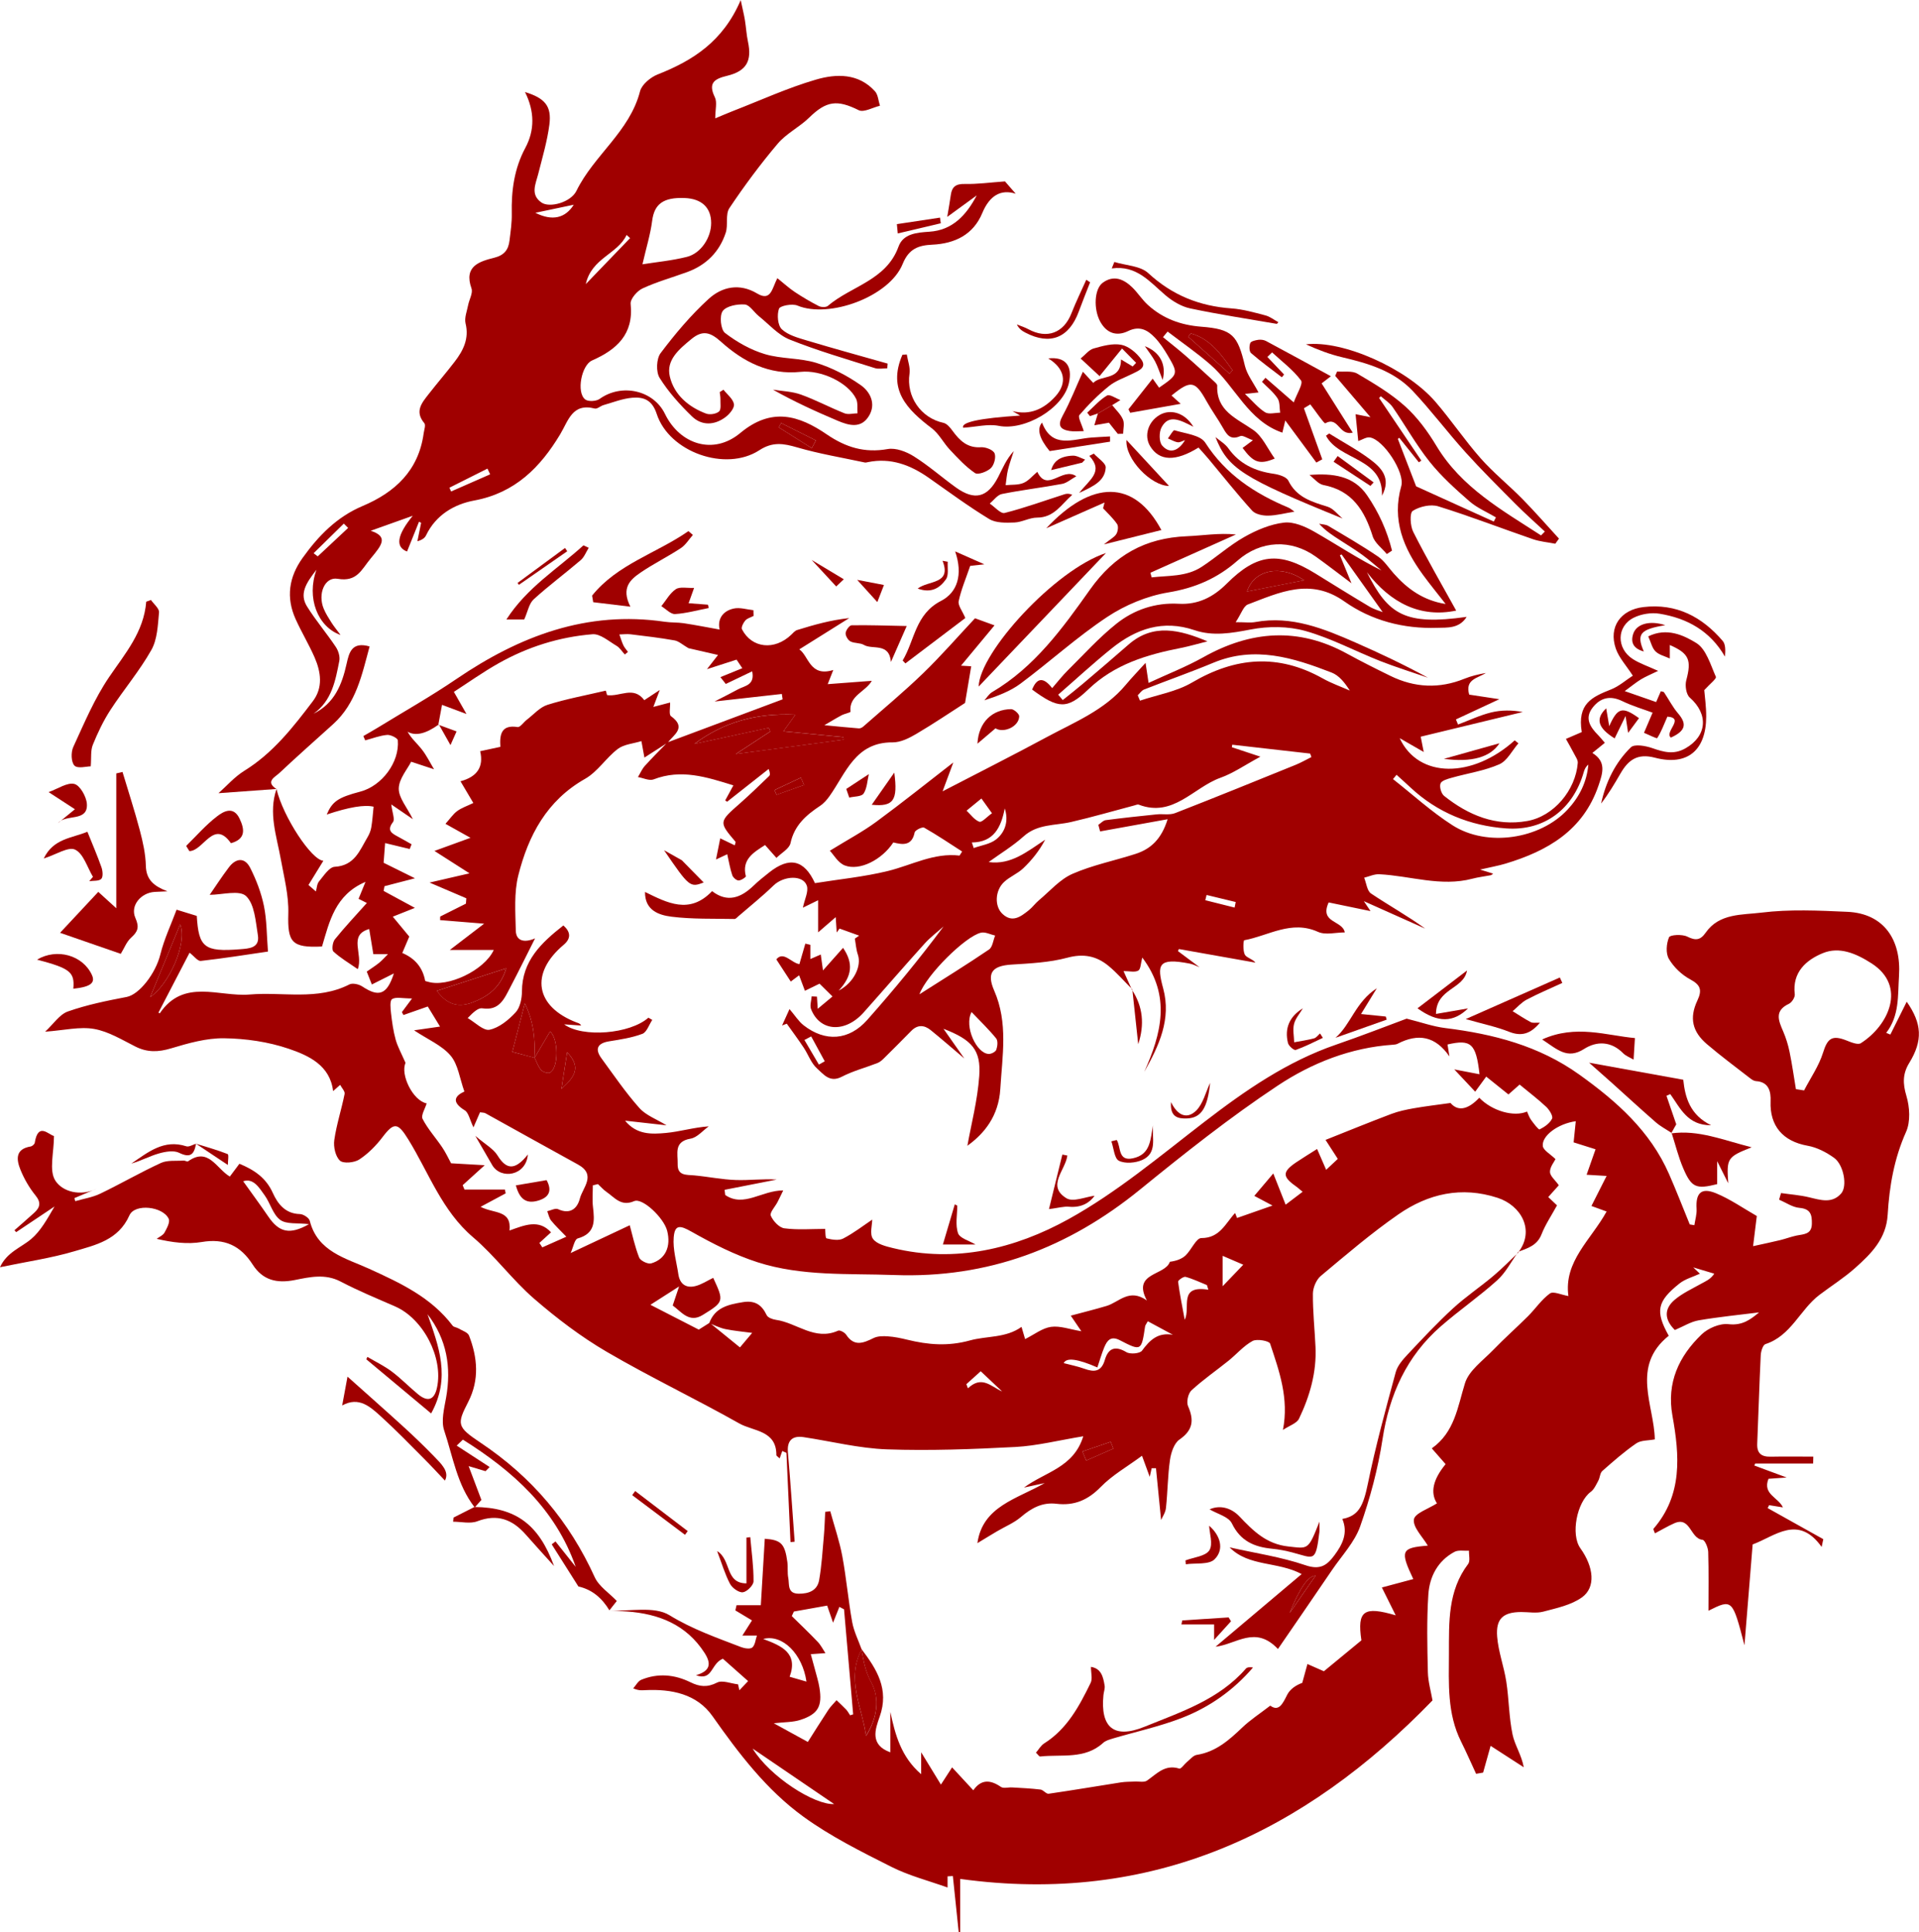 <?xml version="1.0" encoding="UTF-8"?>
<svg id="Layer_2" data-name="Layer 2" xmlns="http://www.w3.org/2000/svg" viewBox="0 0 604.45 608.68">
  <defs>
    <style>
      .cls-1 {
        fill: #a00000;
      }
    </style>
  </defs>
  <g id="Layer_1-2" data-name="Layer 1">
    <g>
      <path class="cls-1" d="M271.34,519.43c4.8,6.32,8.82,12.65,5.74,21.32-1.38,3.88-3.22,8.84,3.35,11.21v-12.74c1.56,7.21,3.34,14.12,9.72,19.64v-6.91c2.35,3.84,4.1,6.71,6.22,10.18,1.34-2.07,2.18-3.36,3.52-5.43,2.24,2.42,4.31,4.65,6.68,7.22,2.49-3.55,5.4-3.33,8.69-1.07,.83,.57,2.34,.1,3.54,.17,2.98,.18,5.97,.31,8.93,.67,.9,.11,1.8,1.43,2.57,1.32,7.63-1.1,15.22-2.4,22.84-3.59,1.43-.22,2.9-.17,4.35-.25,1.29-.07,2.9,.33,3.8-.3,3.09-2.15,5.66-5.21,10.17-3.78,.54,.17,1.59-1.41,2.45-2.12,.98-.8,1.94-2.03,3.05-2.2,5.99-.94,10.16-4.64,14.32-8.61,2.51-2.4,5.48-4.32,8.83-6.9,2.66,1.97,3.88-.51,5.32-3.4,.85-1.7,2.58-2.97,4.76-3.78,.51-1.85,1.02-3.7,1.63-5.93,2.12,.93,3.7,1.63,5.18,2.28,.21-.17,11.82-9.74,11.82-9.74-1.41-9.42,.8-10.82,10.8-7.88-1.22-2.47-2.79-5.62-4.36-8.77,3.32-.89,6.65-1.78,9.9-2.65-4.22-8.91-3.86-9.87,4.57-10.53-1.65-2.82-4.7-5.74-4.38-8.23,.26-1.97,4.66-3.4,7.26-5.09q-3.24-5.1,2.73-12.35c-1.34-1.53-2.72-3.1-4.35-4.97,7.21-5.11,8.12-12.99,10.45-20.52,1.24-4.02,5.66-7.13,8.86-10.45,3.55-3.68,7.39-7.06,11.01-10.68,2.35-2.35,4.26-5.25,6.9-7.15,1.08-.77,3.59,.45,5.81,.82-1.51-10.94,7.11-17.69,12.03-26.63-1.52-.55-2.99-1.09-4.78-1.74,1.52-3.01,3.04-6.01,4.78-9.46-2.34-.14-4.18-.25-6.3-.38,1.02-2.91,1.92-5.47,2.82-8.02-2.23-.7-4.45-1.4-6.91-2.18,.16-1.58,.41-4.03,.68-6.66-5.57,.77-10.72,4.55-10.39,7.79,.14,1.36,2.34,2.51,4,4.15-.42,.88-1.75,2.46-1.74,4.02,.01,1.29,1.62,2.56,2.79,4.21-.94,1.05-2,2.23-3.33,3.72,.92,.87,1.93,1.82,2.76,2.61-1.74,3.19-3.66,6.02-4.88,9.13-1.38,3.54-4.39,4.38-7.36,5.51l.08,.12c5.27-6.96,.83-14.72-6.55-17.13-11.4-3.72-21.88-1.29-31.28,5.23-8.52,5.91-16.44,12.7-24.41,19.37-1.43,1.2-2.47,3.69-2.49,5.59-.05,5.59,.56,11.17,.82,16.77,.37,8-1.79,15.5-5.19,22.6-.71,1.48-3.04,2.19-5.07,3.55,1.95-9.98-1.2-18.61-4.04-27.18-.29-.87-4.15-1.58-5.52-.84-2.82,1.53-5.03,4.17-7.59,6.23-3.88,3.12-8,5.96-11.65,9.32-1.06,.97-1.66,3.67-1.09,4.97,1.94,4.44,1.57,7.58-2.71,10.54-1.68,1.17-2.64,4.09-2.97,6.35-.73,5.03-.73,10.16-1.28,15.22-.16,1.46-1.13,2.83-1.53,3.76-.52-5.28-1.06-10.79-1.61-16.3-.45,0-.9,0-1.36,0-.22,.99-.45,1.97-.61,2.71-.59-1.61-1.27-3.47-2.43-6.64-4.68,3.46-9.38,6.11-12.99,9.82-4.04,4.14-8.36,5.98-13.97,5.3-4.42-.53-7.87,1.34-11.17,4.17-2.2,1.88-5.03,3.02-7.56,4.52-2.17,1.28-4.32,2.61-6.16,3.72,1.65-11.66,12.48-13.9,21.2-18.93-1.94,.42-3.89,.85-6.53,1.42,6.68-4.95,15.65-6.26,18.68-16.16-7.9,1.3-14.59,3.01-21.35,3.37-13.47,.71-27.01,1.22-40.48,.75-8.79-.31-17.52-2.53-26.28-3.85-3.67-.55-5.24,1.22-4.92,4.82,.81,9.36,1.43,18.74,2.12,28.12-.44,.04-.87,.08-1.31,.12-.43-9.37-.85-18.74-1.28-28.11-.44-.19-.87-.38-1.31-.58-.28,.78-.55,1.56-.82,2.33-.63-.6-1.04-.8-1.04-1.01,.07-7.87-7.26-7.51-11.64-9.98-13.79-7.78-28.13-14.6-41.8-22.59-8.11-4.74-15.73-10.54-22.85-16.7-6.85-5.93-12.31-13.48-19.2-19.34-9.9-8.41-13.97-20.36-20.44-30.84-3.28-5.32-4.48-5.54-8.12-.74-2.04,2.69-4.55,5.23-7.35,7.06-1.55,1.01-5,1.34-6.07,.34-1.42-1.33-2.08-4.35-1.78-6.46,.7-4.9,2.28-9.67,3.25-14.54,.17-.83-.9-1.9-1.4-2.86-.68,.6-1.36,1.2-2.22,1.97-.95-8.1-7.63-11.2-14.02-13.36-6.43-2.18-13.5-3.2-20.3-3.29-5.57-.08-11.29,1.55-16.72,3.18-4.02,1.21-7.48,1.32-11.23-.57-4.23-2.13-8.49-4.76-13.02-5.55-4.51-.79-9.37,.43-15.41,.87,2.62-2.42,4.52-5.44,7.17-6.37,5.97-2.1,12.26-3.38,18.5-4.57,3.99-.76,9.13-7.4,10.61-13.38,1.2-4.85,3.39-9.46,5.12-14.11,2.77,.85,4.48,1.38,6.36,1.96,.59,9.92,2.39,11.41,13.62,10.5,2.72-.22,6.3-.31,5.62-4.45-.71-4.3-1-9.7-3.71-12.29-2.09-2-7.63-.4-11.46-.4,1.71-2.47,3.76-5.65,6.04-8.66,2.22-2.94,5-3.23,6.72,.17,1.91,3.77,3.47,7.86,4.32,11.99,.92,4.48,.86,9.17,1.27,14.37-6.79,.99-13.95,2.14-21.15,2.95-.98,.11-2.15-1.53-3.54-2.59-3.29,6.32-6.55,12.6-9.81,18.88-.04-.02,.41,.24,.43,.21,7.53-11.11,18.63-5.1,28.31-5.92,10.48-.89,21.33,1.97,31.42-3.18,1-.51,2.98-.06,4.04,.64,5.13,3.4,7.77,2.76,9.96-4.1-2.1,1.05-4.2,2.11-6.94,3.48-.43-1.08-1.02-2.6-1.6-4.06,1.53-1.08,2.79-1.86,3.93-2.79,.99-.81,1.84-1.8,2.75-2.7h-4.61c-.36-2.21-.8-4.88-1.3-7.92-6.75,1.93-1.79,7.88-3.6,12.64-2.83-1.97-5.47-3.51-7.67-5.55-.58-.54-.27-2.96,.46-3.85,3.17-3.92,6.64-7.6,10.07-11.44-.33-.17-1.37-.69-2.61-1.31,.72-1.75,1.32-3.22,2.18-5.34-9.6,4.08-11.37,12.56-13.69,20.36-9.61,.47-10.88-1.37-10.62-10.36,.17-5.7-1.34-11.48-2.37-17.17-1.32-7.32-3.94-14.52-1.35-22.07h0c2.08,8.74,11.02,22.37,14.76,22.59-1.55,2.52-3.12,5.07-4.69,7.63,.78,.68,1.56,1.36,2.34,2.04,.3-1.07,.32-2.37,.97-3.15,1.48-1.76,3.2-4.52,4.95-4.62,6.28-.35,7.88-5.16,10.33-9.3,.56-.94,1.01-2.02,1.19-3.09,.36-2.11,.49-4.25,.73-6.54q-4.27-1.04-14.76,2.47c1.76-4.14,3.57-5.37,10.58-7.22,6.79-1.79,12.39-9.25,11.81-16.16-.06-.7-2.26-1.8-3.37-1.7-2.33,.21-4.6,1.1-6.9,1.72-.19-.45-.38-.91-.58-1.36,1.46-.85,2.93-1.67,4.37-2.55,8.33-5.11,16.85-9.92,24.92-15.41,19.88-13.53,41.11-21.65,65.66-18.04,1.97,.29,4.01,.16,5.98,.46,3.77,.57,7.52,1.32,11.29,1.99-.69-2.8,.54-5.77,4.45-6.62,1.93-.42,4.12,.31,6.19,.52,.02,.6,.03,1.21,.05,1.81-.89,.46-2,.74-2.61,1.44-.63,.72-1.36,2.17-1.04,2.78,3.09,5.99,10.28,6.72,15.5,1.71,.58-.55,1.16-1.27,1.87-1.49,5.24-1.62,10.51-3.13,16.41-3.76-5.21,3.26-10.42,6.52-15.73,9.85,3.01,2.05,3.26,8.8,10.7,6.5-.84,2.13-1.29,3.28-1.75,4.46,4.61-.35,9.13-.69,13.89-1.05-2,3.52-7.27,4.63-6.71,9.72,.03,.27-1.9,.65-2.82,1.14-1.77,.94-3.47,1.99-5.41,3.12,4.26,.41,7.55,.74,10.86,1,.44,.03,1-.23,1.35-.54,6.32-5.56,12.81-10.94,18.85-16.78,5.72-5.53,10.95-11.56,16.39-17.36,2.07,.75,3.75,1.36,6.14,2.23-3.48,4.19-6.81,8.2-10.55,12.7,1.46,.09,2.4,.14,3.21,.19-.64,3.81-1.26,7.51-1.94,11.55-4.56,2.92-9.85,6.51-15.35,9.75-2.25,1.33-4.96,2.69-7.45,2.67-11.71-.11-14.69,9.59-19.87,16.9-.82,1.16-1.82,2.32-2.99,3.09-4.39,2.92-8.11,6.12-9.32,11.75-.38,1.77-2.87,3.08-4.43,4.65-1.53-1.73-2.59-2.93-3.58-4.05-3.79,2.4-7.39,4.61-6.05,9.84,.07,.27-1.52,1.34-2.31,1.32-.69-.02-1.72-.93-1.97-1.66-.68-1.99-1.02-4.1-1.59-6.6-1.57,.73-2.73,1.27-3.54,1.65,.44-2.21,.88-4.4,1.34-6.66,1.23,.59,2.84,1.37,4.57,2.2,.2-.81,.31-1.03,.26-1.1-5.33-6.28-5.3-6.24,1.46-12.18,3.12-2.75,6.1-5.66,9.1-8.54,.32-.31,.39-.87-.14-2.23l-13.09,10.32c-.2-.14-.4-.28-.6-.41,.77-1.42,1.54-2.83,2.58-4.75-8.51-2.65-16.48-5.22-25.13-1.88-1.35,.52-3.27-.45-4.93-.73,.71-1.18,1.26-2.5,2.16-3.51,2.29-2.55,4.73-4.95,7.12-7.41,12.1-4.52,24.19-9.05,36.29-13.57-.08-.56-.17-1.12-.25-1.69-6.69,.75-13.38,1.49-21.18,2.37,3.07-1.59,5.26-2.66,7.4-3.84,2.03-1.12,5.36-1.23,4.44-5.66-3.08,1.48-5.69,2.73-8.31,3.98-.57-.72-1.13-1.43-1.7-2.15,2.3-.94,4.6-1.87,6.9-2.81-.6-.9-1.21-1.8-1.81-2.7-2.81,.9-5.62,1.81-9.32,3,1.49-1.92,2.34-3.01,3.48-4.47-3.7-.85-6.91-1.59-9.31-2.14-1.87-1.08-3.04-2.21-4.38-2.45-4.58-.82-9.22-1.36-13.84-1.92-1.16-.14-2.36,.02-3.54,.05,.41,1.14,.74,2.31,1.25,3.4,.35,.75,.95,1.39,1.44,2.08-.32,.28-.65,.56-.97,.84-.87-.94-1.58-2.14-2.64-2.76-2.43-1.43-5.13-3.83-7.55-3.63-10.48,.85-20.46,4-29.65,9.19-4.92,2.78-9.55,6.08-14.01,8.96,1.69,2.96,2.78,4.88,3.97,6.97-3.04-1.14-5.37-2.01-7.7-2.88-.39,2.1-.79,4.2-1.18,6.3l.13-.1q-6.1,4.41-9.81,2.26c1.19,2.16,3.07,3.74,4.54,5.64,1.48,1.9,2.55,4.11,3.8,6.19-2.11-.69-4.21-1.39-7.21-2.37-1.19,2.37-3.84,5.37-3.9,8.41-.06,2.92,2.57,5.89,4.44,9.68-2.68-1.83-4.55-3.1-6.79-4.64,.31,2.66,1.19,4.69,.53,5.55-1.97,2.58-.51,3.49,1.45,4.53,1.49,.8,2.94,1.65,4.41,2.47-.2,.5-.4,.99-.6,1.49-2.74-.66-5.47-1.32-7.74-1.87-.15,1.95-.29,3.87-.47,6.2,2.75,1.36,5.81,2.88,9.87,4.89-4.1,1.07-6.85,1.78-9.59,2.49-.09,.5-.19,1-.28,1.49,3.33,1.8,6.65,3.61,9.85,5.34-2.6,1.03-4.78,1.9-6.96,2.77,1.7,2.05,3.39,4.1,5.19,6.27-.59,1.39-1.4,3.28-2.2,5.17,3.93,1.66,6.4,4.49,7.2,8.74,.03,.16,.59,.23,.91,.33,6.08,1.88,17.76-3.56,20.7-10.03h-13.83c3.94-3.02,6.98-5.35,10.8-8.27-5.62-.46-9.74-.79-13.87-1.13l.03-1.12c2.7-1.35,5.4-2.7,8.1-4.06,.04-.56,.09-1.12,.13-1.69-3.69-1.57-7.37-3.15-11.58-4.95,4.17-.97,7.63-1.77,12.58-2.91-4.34-2.77-7.37-4.71-11.04-7.06,4.12-1.5,7.32-2.66,11.35-4.13-3-1.68-5.44-3.04-7.88-4.41,1.49-1.67,2.42-3.09,3.71-4.03,1.4-1.02,3.13-1.59,5.07-2.53-1.42-2.4-2.71-4.57-4.05-6.84q7.93-2.12,6.2-9.47c2.04-.44,4.07-.87,6.36-1.37-.25-3.89,.27-7.06,5.43-6.24,.82,.13,1.9-1.53,2.9-2.3,2.15-1.64,4.1-3.95,6.54-4.71,5.93-1.86,12.09-2.99,18.34-4.46-.07-.24,.22,.76,.41,1.41,4.15,.57,8.28-2.98,11.72,1.59,1.42-.93,2.84-1.86,4.87-3.2-.79,2.08-1.28,3.37-2.02,5.33,2.16-.57,3.66-.97,5.27-1.39,.07,1.64-.42,3.8,.29,4.31,5,3.61,.9,5.79-1.05,8.34-2.33,1.49-4.66,2.99-7.32,4.69-.3-1.63-.53-2.86-.95-5.18-2.58,.8-5.49,.99-7.43,2.46-3.7,2.81-6.37,7.19-10.31,9.42-12.06,6.83-17.87,17.83-21.03,30.39-1.39,5.52-.92,11.58-.8,17.38,.07,3.43,2.81,3.9,6.07,2.49-2.16,4.27-4.93,9.92-7.85,15.5-1.84,3.5-3.41,7.38-8.75,6.53-1.23-.19-2.68,1.03-4.62,3.07,2.33,1.33,4.96,4.09,6.91,3.67,3.02-.64,5.98-3.08,8.19-5.47,1.41-1.53,1.98-4.34,1.99-6.58,.04-9.64,6.1-15.35,13.05-20.8,2.28,2.03,2.5,4.07,.08,6.11-10.7,9.01-8.94,19.49,4.14,24.48,.44,.17,.94,.19,1.37,.94-1.78-.12-3.56-.24-5.35-.37,5.81,4.25,20.73,3.05,26.54-2.1,.41,.23,.81,.46,1.22,.7-1.02,1.51-1.72,3.85-3.11,4.38-3.31,1.25-6.92,1.79-10.46,2.36-3.65,.58-4.62,2.37-2.44,5.35,3.88,5.3,7.59,10.76,11.94,15.65,2.08,2.34,5.45,3.54,8.56,5.46-4.16-.46-8.3-.93-13.05-1.46,3.68,4.52,8.43,4.27,12.85,3.87,4.42-.41,8.75-1.76,13.5-2.08-1.89,1.34-3.65,3.52-5.71,3.87-5.39,.91-3.99,4.71-4.08,7.95-.11,3.8,2.69,3.39,5.21,3.62,4.39,.4,8.76,1.32,13.15,1.46,4.25,.14,8.53-.44,12.84-.14-5.47,1.08-10.95,2.16-16.42,3.23,.07,.54,.13,1.09,.2,1.63,5.88,4.01,11.49-1.46,18.27-1.44-.74,1.51-1.24,2.59-1.79,3.65-.76,1.47-2.54,3.35-2.13,4.3,.72,1.69,2.63,3.76,4.27,3.98,4.22,.56,8.55,.19,12.86,.19,.09,.73,.02,2.88,.45,2.98,1.68,.41,3.83,.78,5.23,.05,3.37-1.75,6.41-4.12,9.14-5.95,0,1.65-.85,4.53,.23,6.04,1.17,1.65,4.05,2.37,6.32,2.92,19.69,4.78,38.48,.18,55.29-9.12,15.26-8.44,28.89-19.94,42.81-30.65,12.86-9.89,26.03-19.02,41.53-24.34,7.89-2.71,15.67-5.76,22.15-8.16,4.64,1.16,8.33,2.49,12.14,2.96,15.16,1.87,29.55,5.57,42.26,14.67,11.76,8.42,22.31,17.76,28.25,31.31,2.3,5.24,4.36,10.58,6.53,15.88,.48,.08,.97,.16,1.45,.24,.25-1.71,.8-3.44,.7-5.13-.32-4.99,1.45-6.83,6.08-4.94,4.51,1.85,8.6,4.73,12.89,7.18-.35,2.85-.68,5.54-1.17,9.5,3.45-.76,6.03-1.3,8.58-1.92,1.72-.42,3.4-1.07,5.13-1.43,2.26-.46,4.75-.31,4.8-3.73,.05-2.85-.41-4.68-3.92-4.99-2.19-.19-4.27-1.67-6.4-2.58,.2-.69,.41-1.39,.61-2.08,2.96,.43,5.97,.64,8.87,1.34,3.59,.86,7.21,2.06,10.08-1.22,2.01-2.31,.79-9.03-2.25-11.22-2.45-1.76-5.4-3.29-8.33-3.81-7.82-1.39-11.97-6.27-11.66-14.02,.12-2.91-.47-6.09-4.61-6.33-.6-.04-1.24-.44-1.74-.83-4.59-3.57-9.28-7.04-13.7-10.81-4.62-3.94-5.59-8.26-3.02-13.73,1.53-3.25,1.08-4.9-2.24-6.68-2.67-1.43-5.2-3.85-6.73-6.46-1.03-1.75-.79-4.82,.05-6.8,.34-.8,4.15-1.01,5.75-.21,2.64,1.32,4.14,1.14,5.8-1.25,4.28-6.15,11.5-5.55,17.5-6.3,8.92-1.11,18.09-.67,27.13-.26,11.45,.52,17.01,8.73,16.26,20.19-.41,6.33,.17,12.49-4.03,17.94,.44,.18,.87,.35,1.31,.53,1.75-3.52,3.5-7.03,5.15-10.34,4.8,6.87,5.13,12.22,.79,19.29-2.08,3.38-2.06,6.49-.89,10.38,1.05,3.51,1.33,8.13-.11,11.34-3.76,8.4-5.26,17.14-5.79,26.09-.45,7.57-5.19,12.27-10.24,16.77-3.51,3.13-7.54,5.66-11.3,8.51-6.09,4.64-8.9,12.87-16.96,15.47-.8,.26-1.42,2.25-1.48,3.47-.45,9.29-.72,18.59-1.11,27.88-.13,3.04,1.29,4.17,4.21,4.11,4.48-.09,8.97-.02,13.45-.02-.02,.72-.03,1.45-.05,2.17h-18.23c-.1,.21-.21,.42-.31,.63,3.49,1.29,6.97,2.58,10.2,3.78-1.58,.11-3.53,.25-5.72,.4-1.96,4.89,3.12,5.84,4.54,9.01-1.36-.22-2.85-.46-4.34-.7-.15,.31-.3,.61-.46,.92,5.84,3.26,11.68,6.53,17.52,9.79-.17,.81-.35,1.63-.52,2.44-7.42-10.34-14.6-3.4-21.73-.78-.84,10.38-1.71,21.07-2.58,31.76-3.77-14.55-3.84-14.62-11.34-10.88,0-6.01,.11-12.28-.08-18.53-.04-1.35-1.05-3.74-1.79-3.81-3.9-.37-3.75-7.47-8.89-5.21-2.04,.9-3.97,2.06-6.1,3.18-.2-.63-.59-1.28-.44-1.46,9.21-10.68,8.2-23.09,5.95-35.63-1.86-10.37,2.02-18.69,9.2-25.58,2.05-1.97,5.74-3.53,8.44-3.22,4.54,.53,7.11-1.63,9.66-3.71-6.2,.78-12.65,1.41-19.03,2.5-2.49,.43-4.8,1.91-7.5,3.05-3.11-3.07-3.67-6.48-.03-9.55,2.46-2.07,5.5-3.45,8.34-5.05,1.4-.78,2.91-1.35,4.1-3.15-2.21-.66-4.41-1.32-6.62-1.98,.7,.66,1.39,1.33,2.09,1.99-2.17,1.01-4.63,1.65-6.45,3.1-7.07,5.64-7.65,8.74-3.36,16.45-12.02,9.63-4.55,21.95-4.39,32.64-2.05,.4-4.35,.23-5.84,1.26-3.77,2.59-7.24,5.65-10.69,8.69-.74,.65-.74,2.08-1.26,3.05-.68,1.24-1.3,2.72-2.37,3.51-4.39,3.22-6.39,13.45-3.29,17.78,4.25,5.94,4.91,12.32,.49,15.48-3.4,2.43-7.99,3.38-12.18,4.49-2.18,.58-4.64,.11-6.97,.12-5.61,.03-8,2.05-7.55,7.76,.38,4.77,2.15,9.41,2.88,14.17,.85,5.52,.83,11.19,1.97,16.64,.7,3.37,2.84,6.45,3.53,10.33-3.43-2.22-6.87-4.44-10.44-6.75-1.04,3.71-1.7,6.07-2.36,8.43-.74,.13-1.47,.25-2.21,.38-1.58-3.39-3.07-6.83-4.74-10.17-4.41-8.83-3.85-18.27-3.82-27.72,.03-9.88-.39-19.7,6.06-28.21,.7-.93,.2-2.77,.26-4.18-1.54,.1-3.34-.29-4.57,.37-5.28,2.83-7.86,7.82-8.23,13.44-.53,8.12-.34,16.3-.15,24.45,.07,3.03,.97,6.05,1.46,8.9-40.31,41.66-88.38,64.57-148.78,56.23v16.9c-.15,0-.3,0-.44,0-.62-5.94-1.24-11.87-1.86-17.81-.56,.03-1.11,.06-1.67,.1v3.52c-5.88-2.12-12.11-3.7-17.71-6.52-9.48-4.78-19.11-9.57-27.66-15.77-11.66-8.45-20.38-19.91-28.67-31.69-4.94-7.02-12.92-8.59-21.21-8.19-.98,.05-1.96,.2-3.76-.56,.84-.93,1.5-2.28,2.54-2.71,5.23-2.16,10.49-1.67,15.48,.78,2.89,1.42,5.29,1.69,8.39,.11,1.67-.85,4.37,.3,6.61,.55,.14,.62,.28,1.24,.42,1.86,.92-.96,1.83-1.92,2.75-2.88-2.82-2.5-5.65-5.01-7.95-7.05-3.89,1.58-3.13,7.08-8.47,5.2,4.71-1.38,4.78-3.79,2.7-7.03-5.75-8.93-14.4-12.32-24.5-13.06-1.82-.13-3.65-.2-5.48-.3h0c6.41,.34,14.12-1.46,18.92,1.48,7.26,4.45,14.93,7.1,22.63,10.07,1.07,.41,2.86,.66,3.49,.08,.88-.8,.99-2.45,1.43-3.74h-4.58c.98-1.54,2.04-3.22,3.03-4.77-1.88-1.13-3.56-2.14-5.24-3.15l.37-1.63h7.65c.39-6.51,.82-13.73,1.25-20.94,5.14,.38,6.33,1.54,7.11,7.34,.22,1.64-.04,3.36,.28,4.97,.41,2.03-.41,4.98,3.33,5,3.22,.02,5.83-1.04,6.4-4.29,.8-4.56,1.07-9.21,1.48-13.83,.23-2.55,.29-5.11,.43-7.66,.53-.07,1.06-.13,1.59-.2,1.29,4.72,2.91,9.39,3.8,14.18,1.28,6.87,1.87,13.86,3.11,20.74,.54,2.97,1.97,5.78,3,8.66-5.02,9.35,.14,18.14,1.36,27.2,3.47-5.42,4.47-11.63,1.63-16.88-1.91-3.52-2.43-6.85-3.07-10.42Zm-102.96-186.26c.67,1.32,1.13,2.82,2.08,3.89,.56,.63,2.17,1.13,2.81,.78,2.73-1.5,2.64-10.7,0-12.94-1.66,2.82-3.32,5.63-4.98,8.45,.39-5.96-.25-11.74-2.99-17.28-1.28,4.97-2.56,9.94-3.92,15.26,2.3,.62,4.65,1.24,7,1.85Zm55.14,83.49c3.07,2.49,6.14,4.98,9.55,7.76,1.71-2.04,3.17-3.76,3.85-4.57-2.87-.39-5.7-.63-8.46-1.2-1.75-.36-3.39-1.22-5.08-1.85,1.81-4.96,6.01-5.88,10.58-6.63,3.82-.62,5.96,.79,7.53,4.09,.37,.79,1.87,1.33,2.92,1.48,6.55,.91,12.24,6.71,19.58,3.41,.56-.25,2.06,.55,2.53,1.26,2.53,3.86,5.41,2.66,8.63,1.07,1.29-.64,3.02-.65,4.53-.54,2.04,.14,4.07,.56,6.06,1.05,6.59,1.61,12.82,2.15,19.79,.23,5.29-1.46,11.27-.7,16.23-4.26,.5,1.69,.93,3.16,1.13,3.84,2.91-1.45,5.42-3.47,8.15-3.85,2.86-.4,5.94,.78,9.57,1.38-1.31-1.93-2.57-3.77-3.34-4.91,3.77-1.02,7.56-1.95,11.3-3.07,3.91-1.18,7.11-5.67,12.67-1.72-4.75-8.89,5.8-7.76,7.24-12.18,2.04-.27,3.74-.87,4.94-1.99,1.84-1.74,3.35-5.49,4.98-5.48,5.83,.02,7.59-4.63,10.63-7.9,.21,.52,.41,1.04,.62,1.57,3.34-1.17,6.68-2.34,11.17-3.91-2.83-1.5-4.19-2.23-5.74-3.05,1.95-2.3,3.62-4.27,5.98-7.06,1.43,3.61,2.58,6.52,3.89,9.83,1.9-1.44,3.49-2.65,5.35-4.06-1.13-.93-1.6-1.37-2.13-1.74-4.3-3.02-4.3-4.56,.14-7.56,2.11-1.42,4.29-2.74,6.55-4.18,.89,2.04,1.78,4.07,2.86,6.56,1.55-1.46,2.58-2.43,3.66-3.44-1.16-1.79-2.1-3.26-3.86-5.98,7.29-2.9,13.99-5.64,20.75-8.19,2.25-.85,4.65-1.35,7.02-1.77,3.57-.63,7.19-1.05,11.59-1.67,2.64,3.08,5.99,1.61,9.06-1.65,4.01,4.17,10.91,6.15,15.04,4.35,.41,.88,.71,1.85,1.28,2.63,.82,1.13,2.35,3.16,2.69,2.99,1.54-.76,3.22-1.92,3.92-3.39,.38-.79-.84-2.76-1.82-3.69-2.54-2.4-5.36-4.52-8.4-7.04-.77,.68-2.06,1.82-3.52,3.11-2.44-1.96-4.69-3.77-7-5.62-1.18,1.62-2.12,2.91-3.47,4.75-2.26-2.41-4.23-4.51-6.59-7.02,3.1,.6,5.43,1.04,7.95,1.53-1.09-9.7-2.67-11.09-10.08-9.38,.2,1.25,.4,2.5,.6,3.76-4.45-6.42-9.84-7.33-16.32-3.99-.42,.22-.96,.28-1.44,.31-13.31,.89-25.57,5.75-36.32,12.88-15.07,10-29.32,21.31-43.37,32.74-22.63,18.41-47.9,28-77.4,26.92-14.47-.53-29.07,.46-43.03-4.01-7.25-2.33-14.2-5.88-20.85-9.64-3.52-1.99-5.26-2.36-5.6,1.75-.32,3.82,.89,7.77,1.46,11.66,.45,3.08,2.4,4.44,5.3,3.74,1.99-.48,3.79-1.71,5.68-2.61,3.38,7.34,3.49,7.52-3.35,11.72-4.26,2.61-6.73-1.08-9.41-3.01,.68-2.03,1.2-3.59,2.01-6-3.72,2.38-6.46,4.13-9.03,5.78,4.88,2.51,10.17,5.22,15.23,7.82,.84-.53,2.13-1.35,3.42-2.16Zm-93.68-102.15c-3.12,0-5.16-.56-6.34,.2-.77,.5-.5,2.94-.33,4.47,.32,2.79,.71,5.61,1.46,8.31,.62,2.22,1.79,4.29,3.11,7.32-1.68,3.57,2.21,11.84,6.65,12.75-.48,1.64-1.86,3.77-1.28,4.89,1.65,3.2,4.16,5.95,6.19,8.97,1.11,1.64,1.94,3.46,2.78,5,3.04,.18,6.49,.38,10.59,.61-2.82,2.55-4.88,4.42-6.94,6.29,.19,.46,.38,.92,.57,1.37h12.74c.08,.4,.16,.81,.23,1.21-2.28,1.22-4.56,2.45-7.89,4.23,4.14,2.21,9.81,.87,9.1,7.47,4.78-1.7,9.22-3.66,13.08,.57-1.31,1.2-2.48,2.27-3.66,3.34,.31,.47,.61,.93,.92,1.4,2.24-1,4.49-1.99,7.56-3.36-1.99-2.08-3.51-3.49-4.79-5.09-.64-.8-.83-1.95-1.22-2.94,1.15-.25,2.55-1.04,3.4-.65,3.83,1.77,6.07-.21,6.87-3.33,.89-3.47,5.33-7.48-.61-10.74-9.74-5.34-19.42-10.77-29.14-16.14-.4-.22-.95-.18-1.7-.3-.55,1.27-1.09,2.52-2.06,4.75-1.17-2.41-1.51-4.6-2.73-5.36-4.42-2.71-3.01-4.63-.13-5.93-1.49-4.15-1.98-8.53-4.35-11.32-2.73-3.22-7.12-5.05-11.5-7.96,3.25-.47,5.35-.77,8.18-1.18-1.75-2.87-3-4.91-3.86-6.32-2.96,1.04-5.31,1.86-7.65,2.68-.17-.3-.34-.6-.51-.9,.72-.97,1.45-1.95,3.22-4.33Zm435.85,28.56c.85,.13,1.71,.27,2.56,.4,2.04-3.94,4.67-7.71,5.97-11.88,1.4-4.5,2.81-5.66,7.37-3.86,1.44,.57,3.58,1.47,4.53,.87,8.82-5.6,14.5-17.97,3.43-25.12-4.84-3.12-10.13-5.41-15.39-3.25-5.19,2.13-9.69,5.98-8.84,12.96,.11,.94-.92,2.57-1.84,3-4.68,2.2-3.26,5.33-1.8,8.72,.88,2.05,1.55,4.23,2,6.42,.8,3.88,1.35,7.82,2,11.73Zm-311.25,205.65c1.94-3.05,4.15-6.61,6.46-10.11,.73-1.11,1.73-2.05,2.6-3.06,1.01,.98,2.06,1.93,3.03,2.95,.49,.53,.83,1.2,1.24,1.8l.96-.3-2.87-33.08c-.49-.26-.98-.51-1.47-.77-.54,1.35-1.08,2.7-1.99,4.98-1.03-2.99-1.45-4.2-1.86-5.38-3.68,.66-7.08,1.27-10.49,1.87-.22,.48-.43,.96-.65,1.43,2.73,2.69,5.51,5.33,8.16,8.11,.98,1.03,1.64,2.37,2.44,3.57-1.39,.09-2.78,.19-4.62,.32,.48,1.76,.97,3.48,1.42,5.21,.46,1.76,1.01,3.51,1.3,5.3,.96,5.86-.37,8.35-5.99,10.19-2.36,.77-5.01,.67-8.38,1.06,3.74,2.05,6.82,3.75,10.73,5.89Zm-56.08-162.78c.8,2.9,1.58,6.65,2.96,10.17,.39,1.01,2.75,2.15,3.8,1.84,4.52-1.31,6.29-5.32,5.02-10.28-1.04-4.04-7.76-10.47-10.4-9.32-4.12,1.79-6.11-1.12-8.69-2.9-1-.69-1.81-1.64-2.71-2.47l-1.61,.4c0,2.28-.22,4.59,.05,6.84,.52,4.38,.78,8.31-4.81,9.88-1.01,.28-1.39,2.77-2.23,4.6,6.84-3.22,12.51-5.88,18.63-8.76Zm67.38-152.96c-.01-.27-.03-.53-.04-.8-6.06-.59-12.12-1.18-18.94-1.84,1.72-2.39,2.48-3.44,3.77-5.24-12.44-.57-22.69,2.41-31.81,9.21,7.82-1.69,15.65-3.38,23.47-5.07,.14,.39,.28,.78,.42,1.17-3.36,2.2-6.73,4.41-10.84,7.09,12.11-1.61,23.03-3.07,33.95-4.52Zm-128.13,79.1c3.46,4.78,7.22,5.19,11.24,3.67,4.82-1.83,8.81-4.68,10.61-10.74-7.56,2.45-14.41,4.66-21.85,7.08Zm223.92,104.1c-.54,1-.79,1.27-.84,1.58-1.16,7.8-1.2,7.89-7.96,4.4-2.85-1.47-4.01,.07-4.91,2.24-.84,2.04-1.45,4.18-2.17,6.33q-9.37-4.1-10.6-1.36c2.15,.57,4.37,1,6.47,1.76,3.13,1.13,5.38,1.02,6.49-2.79,1.06-3.63,3.2-4.57,6.79-2.42,1.19,.71,4.23,.45,4.91-.47,2.46-3.35,4.98-5.81,9.72-5.01-2.54-1.37-5.08-2.74-7.9-4.26Zm-124.47,134.6c5.44,8.88,19.52,17.83,25.67,17.48-7.88-5.36-16.55-11.27-25.67-17.48ZM47.3,314.08c5.85-3.92,11.78-16.8,9.45-22.92-3.37,8.17-6.58,15.96-9.45,22.92Zm206.72,215.61c-1.25-8.68-7.52-15.04-13.63-13.43,5.85,2.16,11.08,4.47,8.33,11.9,1.73,.5,3.27,.94,5.3,1.53Zm126.59-123.44c-.15-.49-.3-.97-.45-1.46-2.23-.9-4.42-1.97-6.73-2.59-.64-.17-2.41,1.1-2.35,1.54,.53,4.01,1.35,7.98,2.08,11.96,1.98-3.75-2.2-10.99,7.46-9.45Zm4.49-1.09c1.85-1.93,4.08-4.26,6.51-6.79-1.54-.66-3.67-1.58-6.51-2.8v9.59Zm-44.15,52.03c.39,.96,.79,1.91,1.18,2.87,2.85-1.25,5.7-2.51,8.56-3.76l-.84-2.14c-2.97,1.01-5.93,2.03-8.9,3.04Zm-164.12-114.2c4.34-3.87,6.24-6.89,1.81-11.54-.61,3.86-1.11,7.1-1.81,11.54Zm138.83,95.31c-2.2-2.08-4.4-4.15-6.75-6.37-1.67,1.5-3.09,2.79-4.52,4.07,.16,.44,.33,.87,.49,1.31,4.38-4.14,7.17-.63,10.78,.99Zm-62.42-191.03c-.32-.77-.64-1.55-.96-2.32-2.78,1.3-5.56,2.61-8.34,3.91,.22,.49,.44,.99,.66,1.48,2.88-1.02,5.76-2.05,8.63-3.07Z"/>
      <path class="cls-1" d="M377.81,304.66c-1.01-.39-1.99-.93-3.04-1.13-10.04-1.96-10.43,.28-8.38,7.85,2.59,9.59-1.29,17.98-5.97,26.24,5.38-11.99,8.52-23.86-.62-36-.5,1.81-.48,3.67-1.27,4.11-1.08,.61-2.77,.15-4.64,.15,.96,2.14,1.81,4.01,2.65,5.88l.11-.12c-2.51-2.51-4.84-5.24-7.58-7.47-3.73-3.04-7.77-3.87-12.84-2.51-5.68,1.53-11.75,1.8-17.68,2.18-6.02,.39-7.83,2.62-5.39,8.21,4.43,10.14,2.55,20.51,1.92,30.95-.52,8.55-5.05,14.08-10.37,17.9,1.19-6.69,3.2-14.3,3.74-22.01,.57-8.11-2.26-11.37-11.27-14.84,2.44,3.48,4.1,5.85,6.57,9.36-4.23-3.58-7.36-6.31-10.58-8.92-2.06-1.67-4.16-1.79-6.16,.25-2.87,2.93-5.76,5.83-8.68,8.71-.57,.56-1.23,1.12-1.96,1.4-3.74,1.46-7.7,2.48-11.24,4.32-3.8,1.98-5.77-.85-7.76-2.6-1.88-1.65-2.77-4.4-4.23-6.59-1.7-2.56-3.54-5.03-5.32-7.53-.49,.19-.99,.38-1.48,.57,.72-1.59,1.44-3.18,2.34-5.17,1.74,2.03,2.86,3.87,4.45,5.11,6.81,5.31,14.27,4.81,20.05-1.71,8.36-9.44,16.4-19.17,24.03-29.43-2,1.79-4.19,3.42-5.98,5.41-6.47,7.16-12.77,14.48-19.19,21.68-5.84,6.55-13.78,6.07-16.57-1.04-.45-1.14,.1-2.67,.19-4.02,.56,.03,1.11,.06,1.67,.08,.06,.95,.12,1.9,.24,3.83,2.09-1.74,3.53-2.94,4.65-3.88-1.47-1.45-2.71-2.68-4.08-4.03-1.09,.53-2.67,1.3-4.6,2.24-.64-1.72-1.13-3.03-1.83-4.88-1.21,.91-2.29,1.72-2.63,1.97-1.32-2.02-2.72-4.18-4.55-6.99,2.25-2.75,4.76,1.15,7.27,1.5,.63-2.19,1.25-4.33,1.87-6.46,.53,.13,1.06,.26,1.58,.38v4.48c1.02-.44,1.95-.85,3.28-1.43,.23,1.62,.43,3.1,.7,5.01,2.19-2.47,4.1-4.61,6.32-7.11,3.33,4.89,2.85,8.94-1.39,13.48,4.93-2.57,7.26-7.84,6.06-11.34-.55-1.6-.65-3.35-.96-5.03,.45-.32,.9-.64,1.35-.96-2.05-.74-4.11-1.48-6.16-2.22-.3,.41-.6,.82-.9,1.23-.09-1.37-.18-2.73-.31-4.83-1.77,1.53-3.26,2.82-5.55,4.8v-10.12c-1.45,.71-3.04,1.49-4.79,2.34,.55-2.68,1.82-5.08,1.25-6.88-1.13-3.52-7.31-3.21-10.51-.1-3.51,3.41-7.36,6.48-11.07,9.69-.38,.33-.81,.86-1.21,.85-6.62-.14-13.29,.1-19.83-.72-4.02-.5-8.43-2-8.36-7.79,7.01,3.42,14.01,7.2,21.13-.26,4.77,3.69,9.04,2.16,13.06-1.72,1.55-1.5,3.25-2.84,4.94-4.18,6.39-5.06,11.02-3.97,14.4,3.38,7.65-1.23,15.44-1.98,22.96-3.82,7.49-1.83,14.47-5.82,22.58-4.86,.27-.43,.55-.85,.82-1.28-3.96-2.54-7.87-5.19-11.96-7.51-.58-.33-2.85,.78-3,1.5-.87,4.33-3.81,3.88-6.72,3.15-3.57,5.46-10.62,9.07-15.31,7.24-2.11-.82-3.52-3.43-4.68-4.63,5.62-3.47,10.33-5.96,14.58-9.08,8.17-6,16.08-12.35,24.31-18.72-1.06,2.85-2.11,5.67-3.38,9.09,11.52-5.98,22.28-11.4,32.89-17.12,8.74-4.71,18.17-8.46,24.79-16.41,1.77-2.12,3.69-4.11,6.25-6.93,.38,2.54,.6,4,.95,6.31,6.01-2.79,11.84-5.06,17.25-8.09,14.95-8.38,29.89-9.54,45.21-1.15,4.53,2.48,9.14,4.8,13.78,7.06,7.59,3.7,15.34,4.07,23.24,.87,2.13-.86,4.39-1.4,6.77-1.82-2.54,1.66-6.65,1.94-5.26,6.82,3.44,.52,6.98,1.06,9.5,1.44-4.07,1.9-8.87,4.13-13.68,6.37,.22,.54,.44,1.07,.66,1.61,3.47-1.3,6.86-2.93,10.43-3.81,3.24-.79,6.67-.76,9.95-.13-10.54,2.55-21.08,5.1-32.13,7.77,.21,1.07,.54,2.76,.95,4.82-2.41-1.39-4.58-2.64-7.58-4.36,5.97,12.83,23,12.64,36.23,.7,.39,.31,.78,.62,1.17,.93-1.98,2.27-3.53,5.52-6.02,6.61-4.7,2.06-9.96,2.82-14.96,4.23-1.31,.37-3.2,.88-3.55,1.81-.4,1.05,.22,3.18,1.13,3.91,7.64,6.09,16.28,9.67,26.19,7.91,8.39-1.49,15.25-9.74,15.91-18.31,.07-.91-.66-1.91-1.12-2.81-.79-1.53-1.66-3.02-2.61-4.74,2.09-.9,3.58-1.54,4.99-2.15-1.47-8.98,3.2-11.05,9.27-13.46,2.47-.98,4.58-2.87,6.81-4.31-2.05-3.18-4.36-5.63-5.36-8.53-2.35-6.81,1.53-12.24,8.69-13.08,10.39-1.22,18.45,3.05,24.98,10.66,.94,1.1,.87,3.05,.71,4.94-4.7-8.13-11.94-12.09-20.61-13.51-2.6-.42-5.76,.08-8.12,1.26-5.42,2.7-5.5,9.66-.32,13.01,2.15,1.39,4.66,2.21,8,3.74-2.36,1.15-3.93,1.78-5.37,2.65-1.51,.92-2.88,2.06-5.15,3.72,3.8,1.32,6.67,2.32,9.9,3.45,.51-1.19,.99-2.29,1.47-3.4,.43,.13,.88,.12,1.01,.33,1.49,2.21,2.71,4.65,4.44,6.66,2.87,3.34,2.33,5.52-2.27,7.6-2.2-1.71,4.53-6.2-1.11-6.6-1.13,2.57-1.94,4.81-3.2,6.76-.16,.24-2.72-1.07-4.17-1.66,.87-2.05,1.75-4.09,2.71-6.35-2.92-1.09-6.38-2.1-9.57-3.65-3.81-1.84-6.88-1.06-9.3,2.04-2.68,3.42-.74,6.2,1.77,8.74,.66,.67,1.24,1.42,2.06,2.37-1.35,1.1-2.46,2-3.93,3.19,4.45,2.76,3.29,6.29,1.94,10.26-4.84,14.17-16.03,20.61-29.31,24.61-2.22,.67-4.51,1.06-8,1.87,2.02,.63,2.94,.91,4.12,1.28-.33,.22-.53,.45-.76,.5-1.92,.38-3.89,.59-5.78,1.09-9.94,2.63-19.55-.92-29.33-1.4-1.57-.08-3.18,.7-4.76,1.09,.7,1.7,.9,4.14,2.17,4.98,5.59,3.74,11.48,7.02,17.06,11.05-6.15-2.75-12.29-5.49-19.33-8.64,1.05,1.56,1.67,2.47,2.11,3.13-4.35-.9-8.83-1.83-13.19-2.73-2.98,6.55,4.37,5.57,5.08,9.44-2.81,0-6.06,.9-8.41-.16-8.42-3.83-15.61,1.22-23.27,2.63-.26,.05-.46,3.22,.18,4.5,.5,1,2.35,1.32,3.37,2.55-8.04-1.43-16.08-2.86-24.12-4.28-.1,.21-.21,.43-.31,.64l6.81,5.09v-.02Zm-31.29-42.76c-.19-.69-.37-1.39-.56-2.08,.77-.51,1.49-1.37,2.31-1.48,5.34-.7,10.7-1.27,16.05-1.82,1.94-.2,4.1,.27,5.83-.4,12.71-4.95,25.34-10.09,37.97-15.21,1.7-.69,3.3-1.62,4.95-2.44-.13-.37-.26-.73-.39-1.1-8.18-.93-16.36-1.86-24.54-2.79-.04,.26-.09,.53-.13,.79,2.7,.9,5.41,1.79,8.99,2.98-4.81,2.59-8.5,5.19-12.59,6.65-8.49,3.03-14.87,12.61-25.72,8.46-.38-.15-.95,.13-1.42,.25-6.62,1.75-13.2,3.67-19.87,5.21-5.1,1.18-10.58,.57-14.98,4.53-3.35,3.02-7.28,5.39-11.01,8.09,7.01,.98,12.12-3.29,17.8-7.04-1.85,3.51-4.21,6.44-6.9,9-1.78,1.7-4.27,2.65-6.06,4.34-2.84,2.67-3.04,7.58-.55,9.97,3.13,3.01,5.81,.93,8.34-1.08,1.16-.92,2.05-2.19,3.19-3.14,3.45-2.88,6.58-6.57,10.55-8.32,6.34-2.78,13.3-4.16,19.94-6.31,4.79-1.56,8.12-4.66,10.06-10.91-7.77,1.4-14.52,2.62-21.26,3.84Zm11.85-42.89c.23,.56,.47,1.13,.7,1.69,5.5-1.85,11.51-2.83,16.4-5.71,13.68-8.05,27.14-9.15,41.16-1.29,2.71,1.52,5.68,2.56,8.53,3.82-1.6-2.52-3.4-4.77-5.73-5.67-12.06-4.68-24.24-8.5-37.24-3.09-7.2,3-14.57,5.58-21.83,8.43-.78,.31-1.33,1.19-1.99,1.81Zm81.52,25.04c-.37,.45-.75,.91-1.12,1.36,6.22,4.89,12.11,10.3,18.74,14.54,10.89,6.96,27.58,4.41,36.27-4.95,3.7-3.98,6.05-8.69,6.52-14.16-.82,.65-1.2,1.49-1.45,2.37-3.3,11.59-12.36,18.6-24.45,17.73-11.37-.82-21.65-4.96-30.14-12.9-1.44-1.35-2.91-2.65-4.37-3.98Zm-150.29,69.15c7.84-5,14.99-9.4,21.92-14.11,1.12-.76,1.31-2.9,1.93-4.4-1.5-.33-3.11-1.21-4.46-.9-4.86,1.11-17.11,13.19-19.39,19.41Zm16.43,5.58c-2.43,4.47,1.56,13.11,5.42,13.2,.82,.02,2.14-.67,2.37-1.33,.38-1.08,.56-2.81-.05-3.56-2.27-2.8-4.89-5.31-7.74-8.3Zm6.43-62.61c-1.39-1.95-2.36-3.3-3.33-4.65-1.56,1.28-3.12,2.55-4.68,3.83,1.32,1.23,2.47,2.92,4.03,3.49,.78,.28,2.31-1.49,3.97-2.67Zm-6.34,9.21c.19,.58,.38,1.16,.58,1.75,2.39-.87,5.19-1.23,7.08-2.74,3.13-2.5,3.87-6.22,2.7-9.74-1.18,6.02-3.48,10.65-10.35,10.72Zm-50.61,61.08c-.71,.37-1.42,.75-2.13,1.12,1.52,2.58,3.03,5.17,4.55,7.75,.62-.34,1.24-.69,1.85-1.03-1.42-2.61-2.85-5.23-4.27-7.84Zm133.37-40.58c.12-.58,.23-1.17,.35-1.75-3.06-.74-6.12-1.48-9.18-2.22-.13,.55-.27,1.1-.4,1.65,3.08,.77,6.15,1.55,9.23,2.32Z"/>
      <path class="cls-1" d="M87.13,248.52c-5.98,.44-11.96,.87-18.31,1.33,2.56-2.26,5.05-5.15,8.15-7.07,9.02-5.58,15.35-13.7,21.58-21.92,3.26-4.3,2.54-9.17,.55-13.77-1.79-4.11-4.14-7.97-5.98-12.06-3.07-6.82-2.14-13.24,2.21-19.31,5-6.98,10.8-12.92,18.9-16.34,10.25-4.33,17.61-11.2,19.21-22.83,.15-1.1,.72-2.65,.22-3.25-3.18-3.76-.72-6.49,1.44-9.26,2.66-3.41,5.5-6.69,8.13-10.13,2.69-3.52,4.58-7.22,3.42-12.01-.43-1.76,.43-3.86,.8-5.78,.34-1.78,1.58-3.83,1.06-5.27-2.49-7.02,2.5-8.49,7.16-9.66,3.22-.81,4.48-2.56,4.82-5.43,.34-2.8,.77-5.63,.71-8.44-.16-7.27,.77-14.2,4.28-20.76,2.97-5.55,2.94-11.46-.11-17.57,6.32,1.94,8.42,4.46,7.68,10.24-.67,5.24-2.21,10.38-3.51,15.53-.81,3.2-2.58,6.54,1.02,9.04,2.57,1.78,9.24-.06,11.01-3.68,5.48-11.22,16.77-18.66,20.03-31.36,.55-2.14,3.3-4.42,5.55-5.31,11.09-4.37,20.6-10.4,26.16-23.42,.65,3.08,1.06,4.68,1.32,6.29,.37,2.27,.49,4.59,.97,6.84,1.28,6.02-.46,9.23-6.55,10.71-3.98,.96-6.11,2.21-3.88,6.77,.77,1.57,.12,3.84,.12,6.64,2.18-.91,3.91-1.67,5.67-2.35,8.67-3.36,17.17-7.27,26.07-9.86,6.38-1.86,13.36-2.05,18.56,3.67,1,1.1,1.08,3.03,1.58,4.57-2.26,.53-5.09,2.2-6.69,1.4-6.76-3.37-10.18-2.97-15.61,2.34-3.06,2.99-7.18,4.98-9.9,8.2-5.46,6.45-10.53,13.28-15.23,20.31-1.31,1.96-.34,5.29-1.15,7.75-1.98,6.03-6.15,10.2-12.16,12.39-4.69,1.71-9.54,3.06-14.05,5.15-1.71,.79-3.9,3.34-3.74,4.87,1.01,9.6-4.42,14.41-12.17,17.83-3.32,1.47-4.99,10.05-2.14,12.27,.94,.74,3.47,.6,4.54-.17,6.91-4.96,16.93-2.78,20.58,4.72,4.67,9.6,15.25,13.08,23.71,6.03,9.89-8.24,18.51-5.54,27.22,.4,6.02,4.11,11.94,5.94,19.22,4.65,2.56-.46,5.89,.81,8.24,2.29,4.64,2.91,8.79,6.59,13.25,9.8,5.88,4.22,9.95,3.22,13.28-3.22,1.43-2.76,2.57-5.66,4.95-8.24-.62,1.94-1.33,3.87-1.82,5.84-.39,1.6-.51,3.26-.74,4.9,1.88-.19,3.92,0,5.59-.69,1.61-.66,2.84-2.22,4.38-3.51,3.19,6.7,7.91-1.7,12.28,1.4-1.71,.95-3,2.13-4.46,2.4-6.3,1.17-12.68,1.92-18.96,3.18-1.42,.28-2.57,1.97-3.84,3.01,1.58,1.06,3.45,3.28,4.68,2.97,6.39-1.62,12.6-3.89,18.89-5.9,.69-.22,1.45-.24,2.43,.17-3.39,2.93-5.66,7.19-11.09,7.19-2.38,0-4.74,1.45-7.14,1.54-2.66,.1-5.82,.19-7.93-1.09-6.56-3.98-12.75-8.57-19.04-12.98-5.79-4.06-11.99-6.42-19.2-4.94-.32,.07-.68,.17-.99,.1-7.11-1.53-14.32-2.72-21.29-4.75-4.3-1.25-7.71-1.83-11.9,.9-10.59,6.89-28.4,.6-32.32-11.45-1.44-4.42-4.12-5.39-7.7-5.09-3.06,.26-6.05,1.46-9.06,2.32-.95,.27-1.97,1.27-2.74,1.08-7.11-1.82-8.31,3.81-10.9,8.11-6.26,10.42-14.22,18.48-27.07,20.86-6.32,1.17-12.1,4.56-15.18,10.97-.4,.83-1.22,1.46-2.73,1.86,.39-1.93,.78-3.86,1.18-5.79-.22-.12-.44-.25-.66-.37-1.26,3.13-2.52,6.27-3.78,9.4q-5.65-2.14,1.8-11.26c-4.4,1.57-9.09,3.24-13.24,4.72,5.61,1.86,3.58,4.42,.04,8.67-3,3.6-4.32,7.51-10.45,6.46-4.08-.7-6.35,4.75-4.39,9.44,.63,1.52,1.54,2.94,2.42,4.33,.77,1.21,1.69,2.33,2.88,3.93-7.22-2.55-10.8-11.72-7.58-20.55-3.34,4.25-5.46,7.61-2.96,11.6,2.75,4.4,6.15,8.39,9.04,12.71,.81,1.2,1.37,3.04,1.11,4.4-1.22,6.22-2.35,12.57-8.13,16.64,6.59-3.23,8.98-9.17,10.43-15.75,.78-3.51,1.63-7.05,7.24-5.44-2.4,8.83-4.18,17.85-11.45,24.44-5.67,5.14-11.41,10.19-16.98,15.44-1.32,1.25-4.56,2.69-.89,5.04,0,0,.01,0,.01,0ZM202.36,83.25c4.33-.69,9.26-1.15,14.01-2.34,4.44-1.12,7.64-6.1,7.63-10.65,0-4.86-2.98-7.67-8.33-7.88-6.8-.27-9.57,1.92-10.25,7.16-.55,4.29-1.86,8.48-3.06,13.71Zm-17.83,6.22c5.11-5.3,9.53-9.88,13.94-14.47-.37-.33-.74-.66-1.11-.99-2.8,6.03-11.01,7.25-12.84,15.45Zm-15.9-22.44c5.38,2.72,9.46,1.65,12.09-2.54-3.71,.78-7.74,1.63-12.09,2.54Zm87.08,74.15c.42-.82,.85-1.64,1.27-2.46-3.64-1.82-7.29-3.63-10.93-5.45-.25,.45-.51,.9-.76,1.34,3.47,2.19,6.95,4.38,10.42,6.57Zm-156.93,33.08c.43,.33,.87,.66,1.3,.99,3.19-2.99,6.39-5.97,9.58-8.96-.45-.45-.91-.91-1.36-1.36-3.17,3.11-6.35,6.22-9.52,9.33Zm42.77-20.64c.18,.4,.36,.79,.54,1.19,4.1-1.8,8.2-3.6,12.3-5.4-.28-.6-.56-1.2-.85-1.8-4,2.01-8,4.01-12,6.02Z"/>
      <path class="cls-1" d="M486.6,167.43c-3.07-2.87-6.23-5.65-9.19-8.63-5.36-5.39-10.76-10.75-15.85-16.39-5.68-6.29-10.77-13.11-16.58-19.27-5.94-6.3-14-8.69-22.22-10.61-3.93-.92-7.72-2.38-11.41-4.07,11.72-1.36,31.72,7.62,40.73,18.04,4.98,5.77,9.25,12.15,14.29,17.86,4.03,4.56,8.85,8.43,13.13,12.78,3.98,4.05,7.71,8.34,11.55,12.52-.39,.54-.77,1.07-1.16,1.61-2.34-.46-4.78-.66-7.01-1.42-9.96-3.42-19.8-7.25-29.85-10.36-2.39-.74-5.88,.05-8.04,1.43-1.01,.64-.8,4.75,.16,6.63,4.21,8.32,8.89,16.41,13.52,24.78-11.27,2.35-20.62-2.37-28.11-12.07,6.71,13.39,11.97,16.79,31.41,14.05-2.34,3.75-6.1,3.35-9.33,3.45-10.58,.34-20.66-2.28-29.2-8.32-10.71-7.57-20.45-2.81-30.39,.96-1.38,.53-2.06,2.9-3.83,5.58,3.04,0,4.66,.24,6.17-.04,11.46-2.09,21.63,2.09,31.71,6.52,7.64,3.36,15.19,6.93,22.68,11.01-5.03-1.75-10.13-3.32-15.09-5.27-7.88-3.11-15.45-7.19-23.55-9.46-5.39-1.51-11.66-1.53-17.19-.46-6.04,1.16-11.89,2.19-17.69,.22-9.96-3.38-18.38-.44-26.04,5.69-5.81,4.66-11.28,9.74-16.91,14.63,.48,.56,.96,1.12,1.44,1.69,2.1-1.69,4.23-3.34,6.29-5.09,4.82-4.09,9.64-8.19,14.4-12.36,7.78-6.82,16.17-4.7,24.88-1.04-2.8,.7-5.58,1.53-8.41,2.09-10.72,2.11-20.87,5.13-29.12,13.05-6.66,6.39-9.49,6.1-17.69,.05,1.52-3.81,3.59-3.98,6.32-.46,1.78-2.04,3.19-3.88,4.81-5.49,5.07-5.01,9.88-10.37,15.42-14.79,5.56-4.43,12.28-6.7,19.6-6.29,6.1,.34,10.87-2.07,15.13-6.32,9.59-9.57,16.52-10.26,27.97-3.19,5.66,3.5,11.31,7.02,17.03,10.42,1.48,.88,3.21,1.34,4.14,1.72-4.23-5.94-8.59-12.05-12.94-18.16-.18,.08-.35,.16-.53,.24,1.12,2.72,2.24,5.43,3.64,8.84-4.28-3.2-7.7-5.87-11.23-8.39-7.76-5.55-17.32-5.2-24.67,1.26-6.33,5.57-13.35,8.61-21.81,10.01-6.69,1.11-13.57,3.97-19.24,7.73-9.54,6.33-18.09,14.14-27.3,21-3.26,2.43-7.24,3.89-11.38,5.25,.8-.87,1.46-2,2.44-2.58,13.32-7.84,22.21-20.11,30.8-32.25,7.75-10.96,17.47-16.31,30.53-16.85,5.06-.21,10.09-1.09,15.47-.55-8.98,4.02-17.96,8.03-26.94,12.05l.38,1.46c5.34-.62,10.91-.15,15.77-3.32,4.59-2.99,8.72-6.75,13.47-9.43,3.82-2.16,8.16-4,12.45-4.5,3.05-.36,6.68,1.23,9.53,2.85,7.03,4,13.75,8.53,21.19,12.22-2-1.64-3.94-3.38-6.03-4.9-2.26-1.64-4.65-3.1-7-4.62-2.3-1.49-4.62-2.95-6.62-5.2,.97,.22,2.07,.2,2.88,.68,5.28,3.13,10.59,6.21,15.67,9.65,1.96,1.33,3.33,3.52,4.95,5.34,4.3,4.86,9.36,8.52,16.35,9.61-2.38-3.06-4.85-6.06-7.14-9.19-6.11-8.37-9.87-17.28-6.83-27.96,1.21-4.24-5.62-14.66-9.89-15.31-1.15-.17-2.46,.74-3.66,1.14-.28-2.84-.55-5.45-.85-8.46,1,.2,2.12,.43,4.69,.94-4.26-4.99-7.68-9.01-11.1-13.02,.2-.46,.4-.92,.6-1.37,2.15,.18,4.69-.31,6.37,.68,5.23,3.08,10.57,6.24,15.04,10.27,3.9,3.51,7.16,7.97,9.88,12.5,7.9,13.14,20.73,20.25,32.94,28.18,.4-.41,.8-.81,1.2-1.22Zm-40.55-14.24c7.18,3.26,15.83,7.18,24.47,11.1,.22-.44,.45-.88,.67-1.32-2.81-1.67-5.95-2.98-8.37-5.09-4.42-3.86-8.85-7.85-12.49-12.41-4.31-5.41-7.72-11.53-11.67-17.24-.94-1.35-2.47-2.29-3.73-3.42-.18,.18-.36,.37-.54,.55,4.44,6.58,8.87,13.15,13.31,19.73-.26,.18-.53,.35-.79,.53-2.06-2.58-4.12-5.16-6.18-7.73l-.43,.38c1.74,4.52,3.48,9.04,5.76,14.94Zm-35.28,29.59c-7.3-5.09-15.8-3.34-17.99,3.54,5.87-1.16,11.76-2.32,17.99-3.54Z"/>
      <path class="cls-1" d="M191.94,507.22c-2.28-3.76-5.35-6.51-9.76-7.5-2.8-4.42-5.6-8.85-8.4-13.27,.4-.3,.8-.6,1.19-.91l6.37,8.01c-6.41-18.31-19.84-30.22-35.54-40.08-.65,.63-1.3,1.26-1.95,1.88,3.46,2.25,6.91,4.5,10.37,6.75-.43,.44-.86,.87-1.29,1.31-1.19-.36-2.38-.71-5.32-1.6,1.59,4.23,2.7,7.16,4.02,10.65-.19,.21-1.14,1.29-2.1,2.36-5.58-7.12-6.86-16.01-9.62-24.23-1.02-3.04,0-6.92,.6-10.32,1.7-9.6,.24-18.41-5.85-26.3,3.51,10.02,7.41,19.98,1.14,31.25-7.1-5.93-13.76-11.49-20.42-17.06,.12-.25,.23-.5,.35-.75,2.58,1.52,5.32,2.84,7.7,4.63,2.92,2.19,5.47,4.86,8.3,7.18,3.06,2.5,5.1,1.71,5.92-2.14,2.04-9.46-4.33-21.7-13.2-25.57-5.77-2.52-11.61-4.92-17.18-7.84-4.85-2.54-9.69-1.42-14.39-.48-5.68,1.14-10.13,.07-13.28-4.85-3.81-5.96-8.83-8.35-16.05-7.12-4.54,.77-9.32,.14-14.2-1,.85-.64,2.01-1.12,2.47-1.97,.73-1.33,1.8-3.29,1.32-4.33-1.8-3.92-10.67-4.91-12.37-1.1-3.49,7.85-10.7,9.34-17.44,11.34-7.3,2.16-14.92,3.25-23.33,5,2.17-4.75,6.57-6.14,9.81-8.87,3.04-2.57,5.07-6.33,7.36-10.25-4.02,2.69-8.05,5.38-12.07,8.07-.18-.2-.36-.4-.55-.59,2.07-1.83,4.17-3.63,6.21-5.49,1.82-1.66,2.28-3.2,.43-5.47-1.96-2.41-3.58-5.23-4.75-8.11-1.29-3.19-1.68-6.52,3.21-7.32,.5-.08,1.23-.71,1.3-1.17,1.03-6.51,4.26-2.62,6.05-2.12,0,5.22-1.64,10.83,.44,14.06,2.25,3.51,7.93,5.04,13.05,2.51-2.35,.99-4.69,1.99-7.04,2.98,.08,.32,.16,.64,.24,.97,2.63-.77,5.43-1.19,7.87-2.36,6.44-3.09,12.64-6.7,19.13-9.68,2.05-.94,4.72-.57,7.1-.75,.48-.04,1.16,.43,1.44,.24,6.41-4.57,8.88,2.25,13.16,4.8,1.04-1.39,1.98-2.65,3.02-4.04,4.63,1.93,8.35,4.38,10.53,9.21,1.52,3.38,3.9,6.54,8.51,6.64,1.09,.02,2.88,1.18,3.12,2.12,2.44,9.74,11.38,11.78,18.65,15.09,9.92,4.52,19.57,9,26.35,17.95,.36,.47,1.26,.51,1.84,.86,1.16,.7,2.92,1.22,3.32,2.25,2.69,6.92,3.3,13.95-.22,20.83-3.65,7.13-3.64,7.91,3.84,12.91,16.16,10.79,27.98,24.79,35.98,42.38,1.33,2.91,4.55,4.96,6.95,7.48-.33,.42-1.34,1.69-2.35,2.97,0,0,0,0,0,0Zm-94.61-121.62c-3.64-.44-7.08,.1-9.07-1.35-2.28-1.66-3.1-5.21-4.88-7.71-1.79-2.52-3.61-5.53-6.78-4.45,2.7,3.78,5.38,7.41,7.92,11.13,3.4,4.98,6.72,5.81,12.81,2.38Z"/>
      <path class="cls-1" d="M396.43,123.62c-1.38,.14-2.39,.25-4.29,.45,2.48,2.35,4.18,4.45,6.35,5.8,1.16,.72,3.13,.13,4.73,.13-.24-1.54-.03-3.37-.82-4.54-1.3-1.96-3.23-3.49-4.9-5.2,.37-.42,.74-.84,1.1-1.26,2.78,2.41,5.55,4.83,8.91,7.75,.99-2.79,3.04-5.9,2.28-6.92-2.49-3.35-6-5.95-9.11-8.83-.49,.48-.99,.95-1.48,1.43,1.75,1.85,3.51,3.69,5.26,5.54l-.7,.87c-3.26-2.51-6.6-4.93-9.7-7.62-.6-.52-.61-2.24-.25-3.15,.24-.6,1.61-.9,2.52-1.03,.79-.11,1.75,0,2.44,.37,6.68,3.57,13.31,7.21,20.44,11.1-1.22,.94-2.11,1.62-2.92,2.25,3.22,5.09,6.39,10.12,9.8,15.51-4.44,1.09-4.45-5.26-8.65-2.94-.36,.2-3.09-3.87-4.72-5.95-.67,.41-1.34,.82-2.01,1.22,1.93,5.36,3.85,10.72,5.78,16.08-.62,.34-1.24,.68-1.86,1.02-3.06-4.14-6.13-8.29-9.79-13.25-.51,2.11-.74,3.07-.92,3.83-10.83-3.7-14.81-14.59-22.67-21.44-4.27-3.72-8.97-6.95-13.48-10.4-.48,.59-.97,1.18-1.45,1.76,2.36,1.93,4.78,3.81,7.08,5.82,3.1,2.69,6.12,5.47,9.15,8.24,.36,.33,.86,.81,.85,1.2-.29,8.04,6.1,10.31,11.36,13.98,2.88,2.01,4.48,5.84,6.76,9-4.8,2.01-6.7,1.29-10.13-3.35,.84-.63,1.69-1.25,3.25-2.41-1.79-.63-3.2-1.66-3.99-1.31-2.98,1.33-4.14-.29-5.38-2.5-1.63-2.88-3.6-5.57-5.21-8.46-3.62-6.5-4.96-6.79-11.05-1.82,.94,.85,1.84,1.67,2.89,2.61-5.52,.98-10.72,1.9-15.91,2.82-.18-.37-.36-.73-.54-1.1,2.49-3.15,4.97-6.3,7.62-9.65,.46,.65,1.24,1.75,2.02,2.84,6.05-4.17,6.14-4.36,2.73-10.14-1.17-1.98-2.46-3.96-4.05-5.62-2.27-2.38-4.8-3.83-8.42-2.07-3.64,1.76-6.82,.7-8.83-3.03-2.1-3.89-1.86-10.21,.81-12.18,3.46-2.55,6.65-1.16,9.36,1.5,1.76,1.73,3.11,3.91,4.94,5.55,4.73,4.25,10.3,6.29,16.73,6.79,9.86,.76,11.47,2.71,13.76,12.3,.67,2.79,2.64,5.27,4.31,8.44Zm-21.29-18.59c-.3,.34-.59,.69-.89,1.03,4.34,3.88,8.69,7.76,13.03,11.64l.95-1.08c-3.49-4.82-6.84-9.79-13.09-11.59Z"/>
      <path class="cls-1" d="M279.49,116.01c-1.3,0-2.71,.32-3.89-.05-9-2.86-18.1-5.49-26.85-8.99-3.65-1.46-6.54-4.82-9.72-7.38-1.54-1.23-2.89-3.57-4.45-3.68-2.35-.17-5.79,.47-6.95,2.08-1.06,1.47-.62,5.85,.74,6.89,3.72,2.86,8.06,5.32,12.54,6.66,5.2,1.56,11.01,1.16,16.2,2.76,4.96,1.53,9.8,4.05,14.04,7.04,2.94,2.07,4.89,5.88,2.53,9.71-2.49,4.06-6.32,2.96-9.81,1.49-6.83-2.89-13.59-5.96-20.4-9.8,2.95,.48,6.04,.55,8.81,1.55,4.68,1.68,9.1,4.06,13.73,5.9,1.18,.47,2.71,.02,4.09,0-.13-1.54,.18-3.29-.45-4.58-2.53-5.16-11.09-9.16-17.47-8.48-9.93,1.05-18.04-3.17-25.05-9.46-3.33-2.99-5.76-3.84-9.38-.85-3.83,3.16-8,6.58-6.77,11.79,1.34,5.7,5.86,9.59,11.43,11.67,1.17,.44,3.17,.12,4.08-.67,.71-.62,.39-2.49,.43-3.81,.02-.76-.14-1.53-.22-2.29,.39-.25,.78-.5,1.18-.75,1.18,1.5,3.03,2.9,3.3,4.55,.2,1.22-1.4,3.15-2.69,4.1-3.46,2.57-7.45,2.75-10.55-.26-3.78-3.67-7.41-7.69-10.18-12.13-1.17-1.89-1.02-6.01,.31-7.78,4.57-6.06,9.53-11.96,15.12-17.07,4.21-3.85,9.72-5.06,15.28-1.73,4.39,2.63,4.69-1.57,6.38-4.82,2.06,1.65,3.67,3.14,5.47,4.34,2.44,1.62,4.97,3.12,7.58,4.45,.77,.39,2.28,.44,2.86-.06,7.34-6.27,18.4-8,22.25-18.66,1.47-4.08,5.73-4.44,9.71-4.7,7.33-.47,11.66-5.25,14.93-11.44-2.76,2.01-5.53,4.03-9.29,6.77,.52-3.17,.87-5.02,1.12-6.88,.35-2.6,1.6-3.56,4.38-3.49,3.97,.09,7.95-.47,12.69-.81,.68,.78,2.28,2.63,3.37,3.88-4.6-1.48-8.2,.5-10.52,6.09-2.81,6.76-8.56,9.62-15.74,9.96-4.21,.2-7.37,1.17-9.34,6.07-4.18,10.36-23.22,17.26-33.15,13.11-1.63-.68-5.47,.05-5.81,1.01-.67,1.9-.4,5.25,.91,6.47,2.01,1.87,5.15,2.7,7.94,3.54,8.43,2.53,16.91,4.85,25.38,7.26-.04,.49-.08,.97-.12,1.46Z"/>
      <path class="cls-1" d="M478.21,394.34c-2.17,3-3.9,6.48-6.59,8.91-5.67,5.12-12.02,9.49-17.78,14.52-10.77,9.4-16.21,21.47-18.37,35.56-1.42,9.3-3.9,18.56-7.03,27.44-1.76,5-5.77,9.22-8.85,13.74-5.67,8.35-11.4,16.66-17.06,24.91-7.13-7.56-13.08-1.49-19.65-.72,8.94-7.54,17.87-15.08,27.12-22.88-7.63-4.07-16.62-2.25-22.7-8.41,7.99,1.8,16.18,2.99,23.89,5.62,4.63,1.58,6.76,.05,9.1-3.09,2.58-3.46,4.38-7.06,2.52-11.49,5.11-.95,6.6-4.05,8.05-11.12,2.42-11.81,5.61-23.47,8.77-35.11,.57-2.1,2.29-4.03,3.85-5.69,4.61-4.91,9.23-9.84,14.18-14.4,3.97-3.65,8.5-6.69,12.65-10.17,2.79-2.34,5.35-4.97,8-7.49-.01-.02-.09-.14-.09-.14Zm-71.99,113.74c2.67-3.84,5.33-7.68,8.18-11.78q-3.49,.08-8.18,11.78Z"/>
      <path class="cls-1" d="M52.73,280.76c-1.75,.08-2.88,.12-4,.18-4.34,.26-7.8,4.31-6.09,8.19,1.33,3,.75,4.34-1.38,6.26-1.4,1.27-2.12,3.28-3.22,5.06-6.46-2.24-12.85-4.46-19.12-6.63,3.7-3.96,7.87-8.42,12.04-12.89,1.74,1.59,3.53,3.21,5.67,5.16v-42.47c.65-.15,1.31-.31,1.96-.46,1.84,6.14,3.83,12.23,5.46,18.42,.96,3.64,1.8,7.41,1.89,11.14,.1,4.45,2.61,6.43,6.78,8.03Z"/>
      <path class="cls-1" d="M326.31,552.07c.88-1.02,1.54-2.25,2.57-2.9,7.26-4.57,11.08-11.77,14.66-19.1,.62-1.27,.09-3.1,.09-5.02,3.28,.5,3.87,3.22,4.31,5.91,.15,.94-.27,1.95-.37,2.94-1.01,10.2,3.26,13.95,12.95,10,11.38-4.63,23.41-8.51,31.92-18.31,.41-.47,1.34-.5,2.23-.34-6.15,7.17-13.7,12.5-22.36,15.86-7.05,2.74-14.53,4.35-21.81,6.51-1.07,.32-2.26,.66-3.04,1.38-5.8,5.27-13.08,3.53-19.83,4.28-.31,.03-.69-.61-1.32-1.2Z"/>
      <path class="cls-1" d="M28.57,241.39c-1.24,0-4.08,.8-5.1-.22-1.08-1.08-1.16-4.23-.39-5.88,3.45-7.49,6.68-15.23,11.28-22,5.05-7.43,10.94-14.2,11.7-23.76,.5-.18,.99-.36,1.49-.55,.9,1.31,2.66,2.7,2.54,3.92-.37,4.01-.52,8.48-2.41,11.83-3.72,6.61-8.72,12.48-12.87,18.86-2.23,3.43-4.03,7.21-5.57,11.01-.74,1.81-.43,4.05-.66,6.8Z"/>
      <path class="cls-1" d="M525.96,203.18v4.24c-1.53-.71-3.36-1.12-4.5-2.23-1.08-1.06-1.44-2.87-2.29-4.74,5.83-2.86,11.12-.38,15.13,2.09,3.11,1.91,4.48,6.85,6.17,10.65,.26,.59-1.93,2.27-3.66,4.19,.15,1.88,.62,5.13,.61,8.38-.04,10.62-5.96,15.59-16.16,12.91-5.56-1.46-8.42,.77-10.86,5.01-1.86,3.23-3.78,6.44-6.08,9.43,1.47-6.78,4.45-12.91,9.37-17.71,1.13-1.11,4.65-.48,6.75,.25,3.59,1.25,6.78,2.16,10.46,.06,6.79-3.87,7.33-10.71,1.34-15.99-1.13-1-1.54-3.77-1.1-5.41,1.72-6.44,.89-8.48-5.18-11.14Z"/>
      <path class="cls-1" d="M526.53,356.87c-1.66-1.1-3.46-2.04-4.96-3.34-4.65-4.04-9.18-8.23-13.76-12.34-2.42-2.17-4.87-4.32-7.27-6.45,9.89,1.79,19.61,3.55,29.66,5.37,.57,5.59,2.15,11.13,8.77,14.33-7.48,.07-9.72-5.45-12.87-9.81-.4,.18-.79,.36-1.19,.54,.96,2.8,1.92,5.6,3.08,8.98-.23,.42-.92,1.64-1.61,2.86l.14-.14Z"/>
      <path class="cls-1" d="M375.87,134.42c-4.25-2.19-7.75-4-10.01,.2-.81,1.51-.81,4.54,.18,5.7,2.42,2.82,5.22,1.68,7.22-1.69-.77,.25-1.59,.79-2.31,.68-1.06-.16-2.05-.79-3.08-1.21,.7-.9,1.67-2.69,2.06-2.57,3.38,1.05,8.14,1.48,9.7,3.9,6.44,10.03,15.61,16.04,26.21,20.47,.59,.25,1.09,.72,1.88,1.26-2.97,.49-5.63,1.22-8.31,1.26-1.69,.03-3.98-.43-5.01-1.57-4.77-5.27-9.18-10.85-13.74-16.31-1.03-1.24-2.13-2.41-3.15-3.56-7.27,4.5-12.37,4.27-15.23-.43-2.01-3.29-.66-7.74,2.98-9.84,3.38-1.95,7.89-.8,10.62,3.7Z"/>
      <path class="cls-1" d="M526.4,357.01c8.58-1.19,16.24,2.07,25.32,4.38-7.71,3.06-7.89,3.43-7.36,11.32-.93-1.86-1.87-3.73-3.48-6.95v7.23c-6.62,1.66-8.08,1.12-10.7-5.01-1.53-3.57-2.45-7.4-3.65-11.11,0,0-.14,.14-.14,.14Z"/>
      <path class="cls-1" d="M308.26,216.26c.29-10.79,24.05-36.79,40.1-42.06-14.02,14.71-27.19,28.51-40.1,42.06Z"/>
      <path class="cls-1" d="M365.82,166.96c-5.58,1.39-11.11,2.77-18.11,4.52,2.12-1.71,3.35-2.31,3.93-3.3,.49-.83,.7-2.41,.22-3.11-1.23-1.82-2.91-3.33-4.41-4.97,.15-.6,.31-1.21,.46-1.81-5.84,2.58-11.68,5.15-18.35,8.1,14.3-15.26,27.65-15.47,36.25,.56Z"/>
      <path class="cls-1" d="M341.35,135.8c-1.57,0-3.05,.19-4.46-.04-2.98-.49-3.86-1.75-2.18-4.81,2.42-4.42,4.25-9.16,6.38-13.86,.38,.41,1.62,1.75,3.26,3.52,2.59-2.69,8.71-.59,8.75-7.39,1.35,.81,2.51,1.51,3.67,2.21l1.09-1.14c-1.5-1.53-3.01-3.05-4.44-4.51-2.76,3.39-4.83,5.93-7.07,8.69-2.33-2.16-3.85-3.57-5.97-5.54,1.47-1.19,2.61-2.74,4.08-3.16,2.85-.8,6.02-1.7,8.78-1.15,2.33,.47,4.8,2.56,6.25,4.61,1.86,2.63-.94,3.56-2.83,4.52-2.47,1.25-5.22,2.14-7.33,3.84-3.39,2.73-6.51,5.85-9.34,9.15-.55,.64,.72,2.84,1.37,5.07Z"/>
      <path class="cls-1" d="M284.31,208.07c3.82-6.36,3.95-14.61,12.11-18.8,5.1-2.62,6.97-8.22,4.44-15.58,3.64,1.61,5.97,2.64,9.2,4.07-2.4,.26-3.76,.41-4.46,.48-1.37,4.02-2.87,7.49-3.63,11.12-.28,1.35,1.15,3.06,2.09,5.31-5.66,4.29-12.27,9.29-18.88,14.3-.29-.3-.58-.61-.86-.91Z"/>
      <path class="cls-1" d="M285.62,111.65c.32,2.02,1.15,4.12,.86,6.06-1.07,7.19,3.55,13.95,10.68,15.48,1.09,.23,2.12,1.48,2.86,2.5,2.25,3.07,4.66,5.48,8.98,5.19,1.45-.1,3.82,.83,4.27,1.91,.52,1.24-.14,3.69-1.17,4.67-1.19,1.12-4.03,2.19-4.99,1.55-2.94-1.99-5.42-4.7-7.89-7.32-2.03-2.15-3.42-5.02-5.71-6.77-7.7-5.87-14.06-12.07-9.27-23.17l1.38-.1Z"/>
      <path class="cls-1" d="M218.25,168.5c-1.25,1.4-2.27,3.15-3.79,4.15-4.13,2.72-8.61,4.92-12.68,7.7-3.15,2.16-6.25,4.75-3.22,10.75-4.57-.55-8.14-.98-11.71-1.41-.12-.69-.23-1.39-.35-2.08,7.94-9.9,20.36-13.35,30.34-20.31l1.41,1.2Z"/>
      <path class="cls-1" d="M422.88,163.32c-31.61-12.84-36.14-15.78-40.03-25.64,1.36,1.16,3.03,2.1,4.04,3.52,3.54,4.96,8.43,7.21,14.3,8.04,1.65,.23,4.02,.96,4.61,2.16,2.6,5.31,7.4,6.66,12.39,8.22,1.78,.56,3.14,2.43,4.7,3.7Z"/>
      <path class="cls-1" d="M412.43,149.61c7.42-.59,13.91,.24,18.14,6.36,3.72,5.39,6.33,11.22,7.89,17.47-.55,.36-1.1,.72-1.64,1.08-1.53-1.85-3.78-3.47-4.45-5.6-2.54-8.06-6.4-14.41-15.53-16.14-1.61-.31-2.95-2.09-4.41-3.19Z"/>
      <path class="cls-1" d="M492.11,309.61c-3.76,1.74-7.58,3.34-11.24,5.27-1.65,.87-2.96,2.4-4.42,3.64,1.9,1.17,3.75,2.41,5.72,3.45,.64,.34,1.57,.12,2.87,.18-2.92,3.48-5.77,4.43-9.79,2.82-3.89-1.55-8.07-2.4-13.57-3.97,10.4-4.6,20.02-8.85,29.64-13.1,.26,.57,.52,1.14,.78,1.71Z"/>
      <path class="cls-1" d="M514.97,326.98c-.16,2.51-.28,4.51-.42,6.8-1.15-.69-2.44-1.15-3.31-2.04-3.78-3.82-8.34-3.85-12.28-1.33-5.32,3.4-8.44,.13-13.21-2.99,10.62-4.81,20.26-1.24,29.22-.44Z"/>
      <path class="cls-1" d="M285.6,197.18c-2.17,4.95-3.57,8.14-4.97,11.33-.53-6.21-5.85-3.78-8.5-5.36-1.2-.72-2.99-.45-4.25-1.11-.8-.42-1.6-1.78-1.52-2.64,.08-.9,1.2-2.43,1.88-2.44,5.32-.1,10.65,.1,17.36,.23Z"/>
      <path class="cls-1" d="M107.78,442.71c.66-3.54,1.16-6.24,1.68-9.08,5.69,5.09,11.67,10.36,17.56,15.73,3.3,3.01,6.53,6.11,9.64,9.32,2.32,2.4,5,4.87,3.48,7.69-2.22-2.34-4.36-4.68-6.6-6.92-4.45-4.45-8.83-8.99-13.49-13.22-3.4-3.09-6.98-6.44-12.27-3.52Z"/>
      <path class="cls-1" d="M321.33,130.9l-2.43-1.41c5.59,1.41,9.96-.67,13.58-4.69,3.81-4.23,2.9-8.73-2.29-11.9,5.37-.59,7.73,2.25,6.49,7.79-1.8,8.02-13.95,15.06-22.1,13.45-3.38-.67-7.09,.33-11.18,.6q-1.19-2.61,17.93-3.84Z"/>
      <path class="cls-1" d="M415.6,479.31c0,1.93,.07,2.58-.01,3.23-1.18,9.73-1.62,8.3-8.49,6.48-2.09-.55-4.24-.97-6.38-1.18-5.59-.55-9.98-2.36-12.7-7.98-1.03-2.13-4.64-3.01-7.02-4.43,3.14-1.41,6.71-.59,9.39,2.22,4.36,4.58,8.5,8.74,15.46,9.48,6.23,.67,6.17,1.3,9.75-7.82Z"/>
      <path class="cls-1" d="M402.17,102.02c-9.11-1.59-18.27-2.96-27.31-4.88-2.78-.59-5.58-2.29-7.78-4.16-4.92-4.18-9.05-9.51-16.9-8.43,.27-.68,.55-1.35,.82-2.03,3.62,1.11,8.18,1.2,10.68,3.51,7.55,6.98,16.16,10.41,26.24,11.12,3.59,.26,7.16,1.28,10.67,2.2,1.45,.38,2.72,1.41,4.07,2.15-.16,.17-.32,.35-.48,.52Z"/>
      <path class="cls-1" d="M58.65,266.44c3.21-3.14,6.18-6.59,9.72-9.3,2.02-1.55,5.13-3.36,7.08,.7,1.66,3.45,1.96,6.46-2.71,7.76-5.43-7.71-8.61,2.41-13.09,2.5-.34-.55-.68-1.1-1.02-1.65Z"/>
      <path class="cls-1" d="M185.44,172.55c-.83,1.31-1.4,2.92-2.53,3.89-4.88,4.18-10.07,8.02-14.82,12.35-1.45,1.33-1.84,3.82-2.97,6.34h-5.61c6.53-10.14,16.16-15.96,24.26-23.35,.56,.26,1.12,.52,1.67,.78Z"/>
      <path class="cls-1" d="M149.45,474.69c13.03,.12,20.29,5.51,25.07,18.6-2.98-3.3-5.98-6.58-8.92-9.92-4.18-4.74-8.91-6.62-15.24-4.19-2.23,.86-5.08,.14-7.64,.14,.04-.43,.09-.87,.13-1.3,2.2-1.11,4.4-2.22,6.6-3.34Z"/>
      <path class="cls-1" d="M29.28,276.19c-1.8-2.99-2.97-7.27-5.61-8.56-2.12-1.03-6.01,1.56-9.89,2.79,3.04-6.33,8.84-6.38,13.75-8.43,1.58,3.93,3.14,7.53,4.44,11.23,.39,1.12,.55,3-.08,3.63-.75,.75-2.48,.52-3.78,.72,.39-.46,.78-.92,1.17-1.38Z"/>
      <path class="cls-1" d="M218.63,185.17c-.61,1.71-1.04,2.9-1.73,4.84,2.35,.18,4.22,.32,6.09,.46,.08,.35,.17,.7,.25,1.05-3.53,.68-7.04,1.68-10.6,1.9-1.39,.08-2.88-1.6-4.33-2.48,1.49-1.83,2.68-4.1,4.56-5.35,1.29-.86,3.52-.31,5.76-.41Z"/>
      <path class="cls-1" d="M23.1,311.43c.45-5.24-1-6.4-11.43-9.15,6.21-3.71,14.43-1.41,17.28,4.83,1.16,2.54-.5,3.76-5.85,4.33Z"/>
      <path class="cls-1" d="M18.27,259.27c1.49-1.22,2.99-2.45,5.33-4.37-2.76-1.8-5.07-3.3-8.29-5.39,2.97-1.06,5.86-3.12,8.11-2.57,1.79,.44,3.8,4,3.95,6.29,.36,5.78-6.63,3.08-9.09,6.04Z"/>
      <path class="cls-1" d="M307.88,234.26c.34-6.85,4.72-10.79,10.58-10.89,.89-.01,2.6,1.5,2.57,2.26-.11,3.34-4.95,5.36-7.47,3.79-1.98,1.68-3.83,3.26-5.69,4.84Z"/>
      <path class="cls-1" d="M349.66,139.12c-6.3,.98-12.6,1.96-19.05,2.97q-4.92-5.98-2.39-8.97c3.2,8.35,9.73,5.14,15.54,4.71,1.96-.15,3.93-.24,5.89-.35,0,.55,0,1.1,0,1.65Z"/>
      <path class="cls-1" d="M436.78,321.18c-5.37,1.9-10.75,3.8-16.12,5.71,4.86-4.2,6.28-11.24,13.01-15.6-1.98,3.23-3.21,5.24-4.97,8.12,3.17,.32,5.48,.56,7.79,.79,.1,.32,.19,.65,.29,.97Z"/>
      <path class="cls-1" d="M452.31,319.38c3.93-.68,7.02-1.21,10.09-1.74-4.55,4.42-9.42,4.66-15.91-.03,5.39-4.12,10.5-8.02,15.6-11.92-1.07,6.02-9.7,5.58-9.78,13.69Z"/>
      <path class="cls-1" d="M418.66,136.55c4.31,2.68,8.82,5.1,12.87,8.12,3.54,2.64,6.77,5.88,3.77,11.48,.44-12.1-13.53-11.04-17.64-18.91,.33-.23,.67-.46,1-.69Z"/>
      <path class="cls-1" d="M506.87,228.76c2.59-5.85,4.11-6.37,9.38-2.54-.92,1.25-1.85,2.5-3.42,4.63-.33-2.14-.5-3.25-.81-5.31-1.41,2.87-2.42,4.95-3.44,7.05-5.3-3.29-6.13-6.18-2.66-9.47,.33,1.95,.64,3.8,.96,5.64Z"/>
      <path class="cls-1" d="M225.88,488.58c4.54,2.72,2.44,10.17,9.24,10.16v-14.41c.4-.05,.8-.09,1.2-.14,.4,4.63,1.07,9.27,1.03,13.9,0,1.24-2.06,3.3-3.36,3.46-1.26,.16-3.34-1.34-4.04-2.65-1.59-3-2.55-6.33-4.07-10.32Z"/>
      <path class="cls-1" d="M330.41,380.84c1.4-5.71,2.8-11.44,4.21-17.16l1.57,.3c-.53,4.57-6.66,9.57-.27,13.46,2.12,1.29,6.09-.47,8.85-.79-1.52,2.19-4.16,3.82-8.07,3.46-1.58-.15-3.22,.35-6.28,.74Z"/>
      <path class="cls-1" d="M343.36,88.93c-1.19,3.06-2.42,6.1-3.55,9.17-3.05,8.35-9.05,10.75-16.84,6.67-1.02-.53-1.98-1.16-2.69-2.57,1.22,.5,2.5,.88,3.65,1.51,5.85,3.16,11.11,1.19,13.54-4.98,1.41-3.6,3.12-7.08,4.69-10.61l1.21,.81Z"/>
      <path class="cls-1" d="M209.17,267.82c1.69,.95,3.38,1.91,5.61,3.16,1.8,1.83,4.32,4.4,6.87,7-4.3,1.63-4.56,1.43-12.48-10.16Z"/>
      <path class="cls-1" d="M350.32,127.62c1.17,1.49,2.67,2.84,3.39,4.53,.54,1.27,.07,2.97,.05,4.48-.56,.01-1.11,.03-1.67,.04-1-1.26-2-2.51-2.8-3.52-1.64,.29-3.11,.55-4.59,.81,.37-1.24,.74-2.48,1.1-3.7,1.49-.87,3.01-1.75,4.52-2.63Z"/>
      <path class="cls-1" d="M61.74,360.28c-.56,3.21-1.66,4.64-5.32,2.84-1.72-.84-4.41-.36-6.45,.23-2.92,.84-5.65,2.34-8.6,3.16,5.22-3.53,10.21-7.76,17.31-5.44,.85,.28,2.05-.51,3.08-.81h-.02Z"/>
      <path class="cls-1" d="M354.82,138.59c4.66,5.04,9.24,9.98,13.4,14.48-5.59,0-13.88-8.47-13.4-14.48Z"/>
      <path class="cls-1" d="M351.75,359.09c1.39,2.2,.3,6.77,5.06,5.77,5.77-1.21,5.51-6.16,6.39-10.44-.44,3.92,1.48,8.77-3.42,10.96-2.15,.96-5.4,1.23-7.35,.25-1.45-.73-1.62-4-2.37-6.13,.56-.14,1.13-.27,1.69-.41Z"/>
      <path class="cls-1" d="M380.86,480.59c3.45,2.97,4.9,7.39,1.71,10.57-1.77,1.77-5.96,1.12-9.06,1.57-.04-.41-.07-.81-.11-1.22,2.61-.99,6.3-1.29,7.52-3.17,1.24-1.91,.04-5.4-.06-7.74Z"/>
      <path class="cls-1" d="M307.26,392.01h-10.27c1.37-4.62,2.56-8.63,3.75-12.65l.78,.4c0,2.93-.66,6.08,.25,8.69,.55,1.6,3.52,2.36,5.5,3.56Z"/>
      <path class="cls-1" d="M372.38,510.41c4.87-.31,9.74-.63,14.61-.94,.25,.4,.5,.81,.76,1.21-1.6,1.76-3.19,3.51-5.33,5.88v-4.87h-10.3c.09-.43,.18-.85,.28-1.28Z"/>
      <path class="cls-1" d="M266.56,248.51c2.37-1.56,4.74-3.11,7.11-4.67-.49,2.08-.55,4.44-1.65,6.12-.65,.99-2.96,.89-4.52,1.27-.31-.91-.63-1.82-.94-2.72Z"/>
      <path class="cls-1" d="M281.68,243.36c1.18,8.8-.24,10.81-7.1,10.13,2.32-3.31,4.37-6.24,7.1-10.13Z"/>
      <path class="cls-1" d="M454.8,239.03c5.41-1.52,11.77-3.3,17.51-4.91-2.84,4.38-8.72,6.09-17.51,4.91Z"/>
      <path class="cls-1" d="M350.32,127.62c-1.51,.88-3.03,1.77-4.52,2.63-.82,.27-1.65,.55-2.49,.83-.29-.36-.57-.72-.86-1.09,2.05-1.86,3.91-4.02,6.24-5.41,.83-.49,2.78,.9,4.22,1.43-.86,.53-1.72,1.07-2.58,1.6Z"/>
      <path class="cls-1" d="M282.49,70.6l13.59-2.05c.08,.59,.16,1.19,.25,1.78l-13.55,3.2c-.09-.98-.19-1.96-.28-2.94Z"/>
      <path class="cls-1" d="M524.52,196.93c-7.88,1.31-9.14,2.75-6.75,8.28-3.22-.88-4.24-2.78-3.34-5.55,1.05-3.22,5.35-4.3,10.09-2.73Z"/>
      <path class="cls-1" d="M416.67,326.92c-2.83,1.32-5.62,2.77-8.55,3.81-.52,.18-2.21-1.26-2.43-2.18-1.13-4.59,.43-8.34,4.69-10.93-.97,1.63-2.34,3.16-2.78,4.92-.46,1.8,0,3.84,.04,5.77,2.1-.39,4.22-.69,6.27-1.24,.71-.19,1.26-1.01,1.88-1.54,.3,.46,.59,.93,.89,1.39Z"/>
      <path class="cls-1" d="M215.76,483.45c-5.54-4.16-11.09-8.33-16.63-12.49l.94-1.3c5.52,4.21,11.03,8.41,16.55,12.62-.29,.39-.57,.78-.86,1.17Z"/>
      <path class="cls-1" d="M339.93,155.25c3.3-4.21,7.79-6.72,3.19-11.65,.47-.24,.94-.48,1.41-.72,1.33,1.47,3.83,3.01,3.75,4.4-.24,4.16-3.69,5.83-8.35,7.97Z"/>
      <path class="cls-1" d="M340.87,145.73c-3.33,.8-6.67,1.6-9.77,2.35,.77-2.79,2.73-4.37,6.8-4.55,1.27-.06,2.59,.8,3.88,1.23-.3,.32-.61,.65-.91,.97Z"/>
      <path class="cls-1" d="M368.85,347.14c2.08,4.35,5.13,5.53,8,2.61,2.11-2.15,2.88-5.61,4.32-8.66-.81,7.95-2.81,11.04-7.29,11.21-2.92,.11-5.39-.47-5.02-5.16Z"/>
      <path class="cls-1" d="M298.52,176.94c-.14,1.87,.37,4.21-.56,5.53-1.83,2.61-4.5,4.54-8.91,2.92,3.49-2.65,10.76-1.29,7.84-8.74,.54,.1,1.09,.2,1.63,.3Z"/>
      <path class="cls-1" d="M178.67,173.64c-5.08,3.53-10.15,7.05-15.23,10.58-.14-.2-.28-.4-.42-.6,4.98-3.67,9.97-7.34,14.95-11.01,.23,.34,.47,.68,.7,1.03Z"/>
      <path class="cls-1" d="M278.43,184.27c-.56,1.43-1.18,3.03-2.09,5.38-2.32-2.56-4.17-4.59-6.35-7,3.04,.58,5.38,1.04,8.44,1.62Z"/>
      <path class="cls-1" d="M356.54,311.77c3.46,5.3,4.02,10.88,1.98,17.15-.65-6.04-1.26-11.65-1.86-17.26,0,0-.11,.11-.11,.11Z"/>
      <path class="cls-1" d="M431.65,153.05c-3.87-2.54-7.73-5.07-11.6-7.61,.43-.6,.86-1.2,1.29-1.79,3.78,2.77,7.55,5.53,11.33,8.3-.34,.37-.68,.74-1.02,1.11Z"/>
      <path class="cls-1" d="M61.75,360.27c3.34,1.04,6.73,1.97,9.96,3.26,.41,.16,.06,2.24,.06,3.42-3.71-2.47-6.87-4.57-10.03-6.68,0,0,.01,0,.01,0Z"/>
      <path class="cls-1" d="M255.67,176.39c3.83,2.3,6.69,4.02,10.11,6.08-1.1,1.04-1.78,1.68-2.39,2.26-2.47-2.67-4.6-4.97-7.72-8.34Z"/>
      <path class="cls-1" d="M366.21,119.68c-1.07-2.67-1.58-4.34-2.39-5.86-.82-1.53-1.93-2.9-3.21-4.77,4.6,1.77,6.9,5.61,5.6,10.64Z"/>
      <path class="cls-1" d="M265.72,233c-10.92,1.45-21.84,2.91-33.95,4.52,4.11-2.69,7.47-4.89,10.84-7.09-.14-.39-.28-.78-.42-1.17-7.82,1.69-15.65,3.38-23.47,5.07,9.12-6.81,19.37-9.78,31.81-9.21-1.3,1.8-2.05,2.86-3.77,5.24,6.82,.66,12.88,1.25,18.94,1.84,.01,.27,.03,.53,.04,.8Z"/>
      <path class="cls-1" d="M137.59,312.1c7.45-2.41,14.29-4.63,21.85-7.08-1.8,6.06-5.79,8.91-10.61,10.74-4.02,1.53-7.78,1.11-11.24-3.67Z"/>
      <path class="cls-1" d="M271.34,519.43c.64,3.58,1.16,6.91,3.07,10.42,2.85,5.24,1.85,11.45-1.63,16.88-1.23-9.06-6.39-17.86-1.36-27.2,0,0-.08-.1-.08-.1Z"/>
      <path class="cls-1" d="M168.37,333.2c-2.34-.63-4.69-1.26-6.99-1.87,1.37-5.31,2.64-10.28,3.92-15.26,2.74,5.54,3.38,11.32,2.99,17.28l.08-.15Z"/>
      <path class="cls-1" d="M47.3,314.08c2.87-6.96,6.08-14.74,9.45-22.92,2.33,6.12-3.6,19-9.45,22.92Z"/>
      <path class="cls-1" d="M168.29,333.35c1.66-2.81,3.32-5.63,4.98-8.45,2.64,2.24,2.72,11.44,0,12.94-.64,.35-2.25-.14-2.81-.78-.95-1.08-1.41-2.57-2.08-3.88,0,.01-.08,.16-.08,.16Z"/>
      <path class="cls-1" d="M340.95,457.2c2.97-1.01,5.93-2.03,8.9-3.04l.84,2.14c-2.85,1.25-5.7,2.51-8.56,3.76-.39-.96-.79-1.91-1.18-2.87Z"/>
      <path class="cls-1" d="M176.83,343c.7-4.45,1.21-7.68,1.81-11.54,4.43,4.66,2.52,7.67-1.81,11.54Z"/>
      <path class="cls-1" d="M253.24,247.28c-2.88,1.02-5.76,2.05-8.63,3.07-.22-.49-.44-.99-.66-1.48,2.78-1.3,5.56-2.61,8.34-3.91,.32,.77,.64,1.55,.96,2.32Z"/>
      <path class="cls-1" d="M255.7,141.18c-3.47-2.19-6.95-4.38-10.42-6.57,.25-.45,.51-.9,.76-1.34,3.64,1.82,7.29,3.63,10.93,5.45-.42,.82-.85,1.64-1.27,2.46Z"/>
      <path class="cls-1" d="M410.77,182.79c-6.23,1.23-12.12,2.39-17.99,3.54,2.2-6.88,10.69-8.64,17.99-3.54Z"/>
      <path class="cls-1" d="M375.14,105.03c6.25,1.8,9.6,6.77,13.09,11.59l-.95,1.08c-4.34-3.88-8.69-7.76-13.03-11.64,.3-.34,.59-.69,.89-1.03Z"/>
      <path class="cls-1" d="M406.22,508.07q4.7-11.7,8.18-11.78c-2.85,4.11-5.52,7.95-8.18,11.78Z"/>
      <path class="cls-1" d="M138.08,228.29l5.73,2.1c-.52,1.17-1.04,2.33-1.92,4.31-1.65-2.94-2.66-4.74-3.67-6.52-.01,0-.14,.11-.14,.11Z"/>
      <path class="cls-1" d="M162.48,373.38c3.41-.58,6.42-1.09,9.69-1.65,1.8,3.35,.8,5.41-2.61,6.44-3.8,1.14-5.92-.46-7.07-4.79Z"/>
      <path class="cls-1" d="M166.27,363.65c-.56,6.79-8.53,7.95-11.22,3.36-1.53-2.61-3.03-5.25-5.33-9.22,3.11,2.67,5.68,4.04,7,6.18,2.74,4.43,5.45,4.85,9.55-.32Z"/>
    </g>
  </g>
</svg>